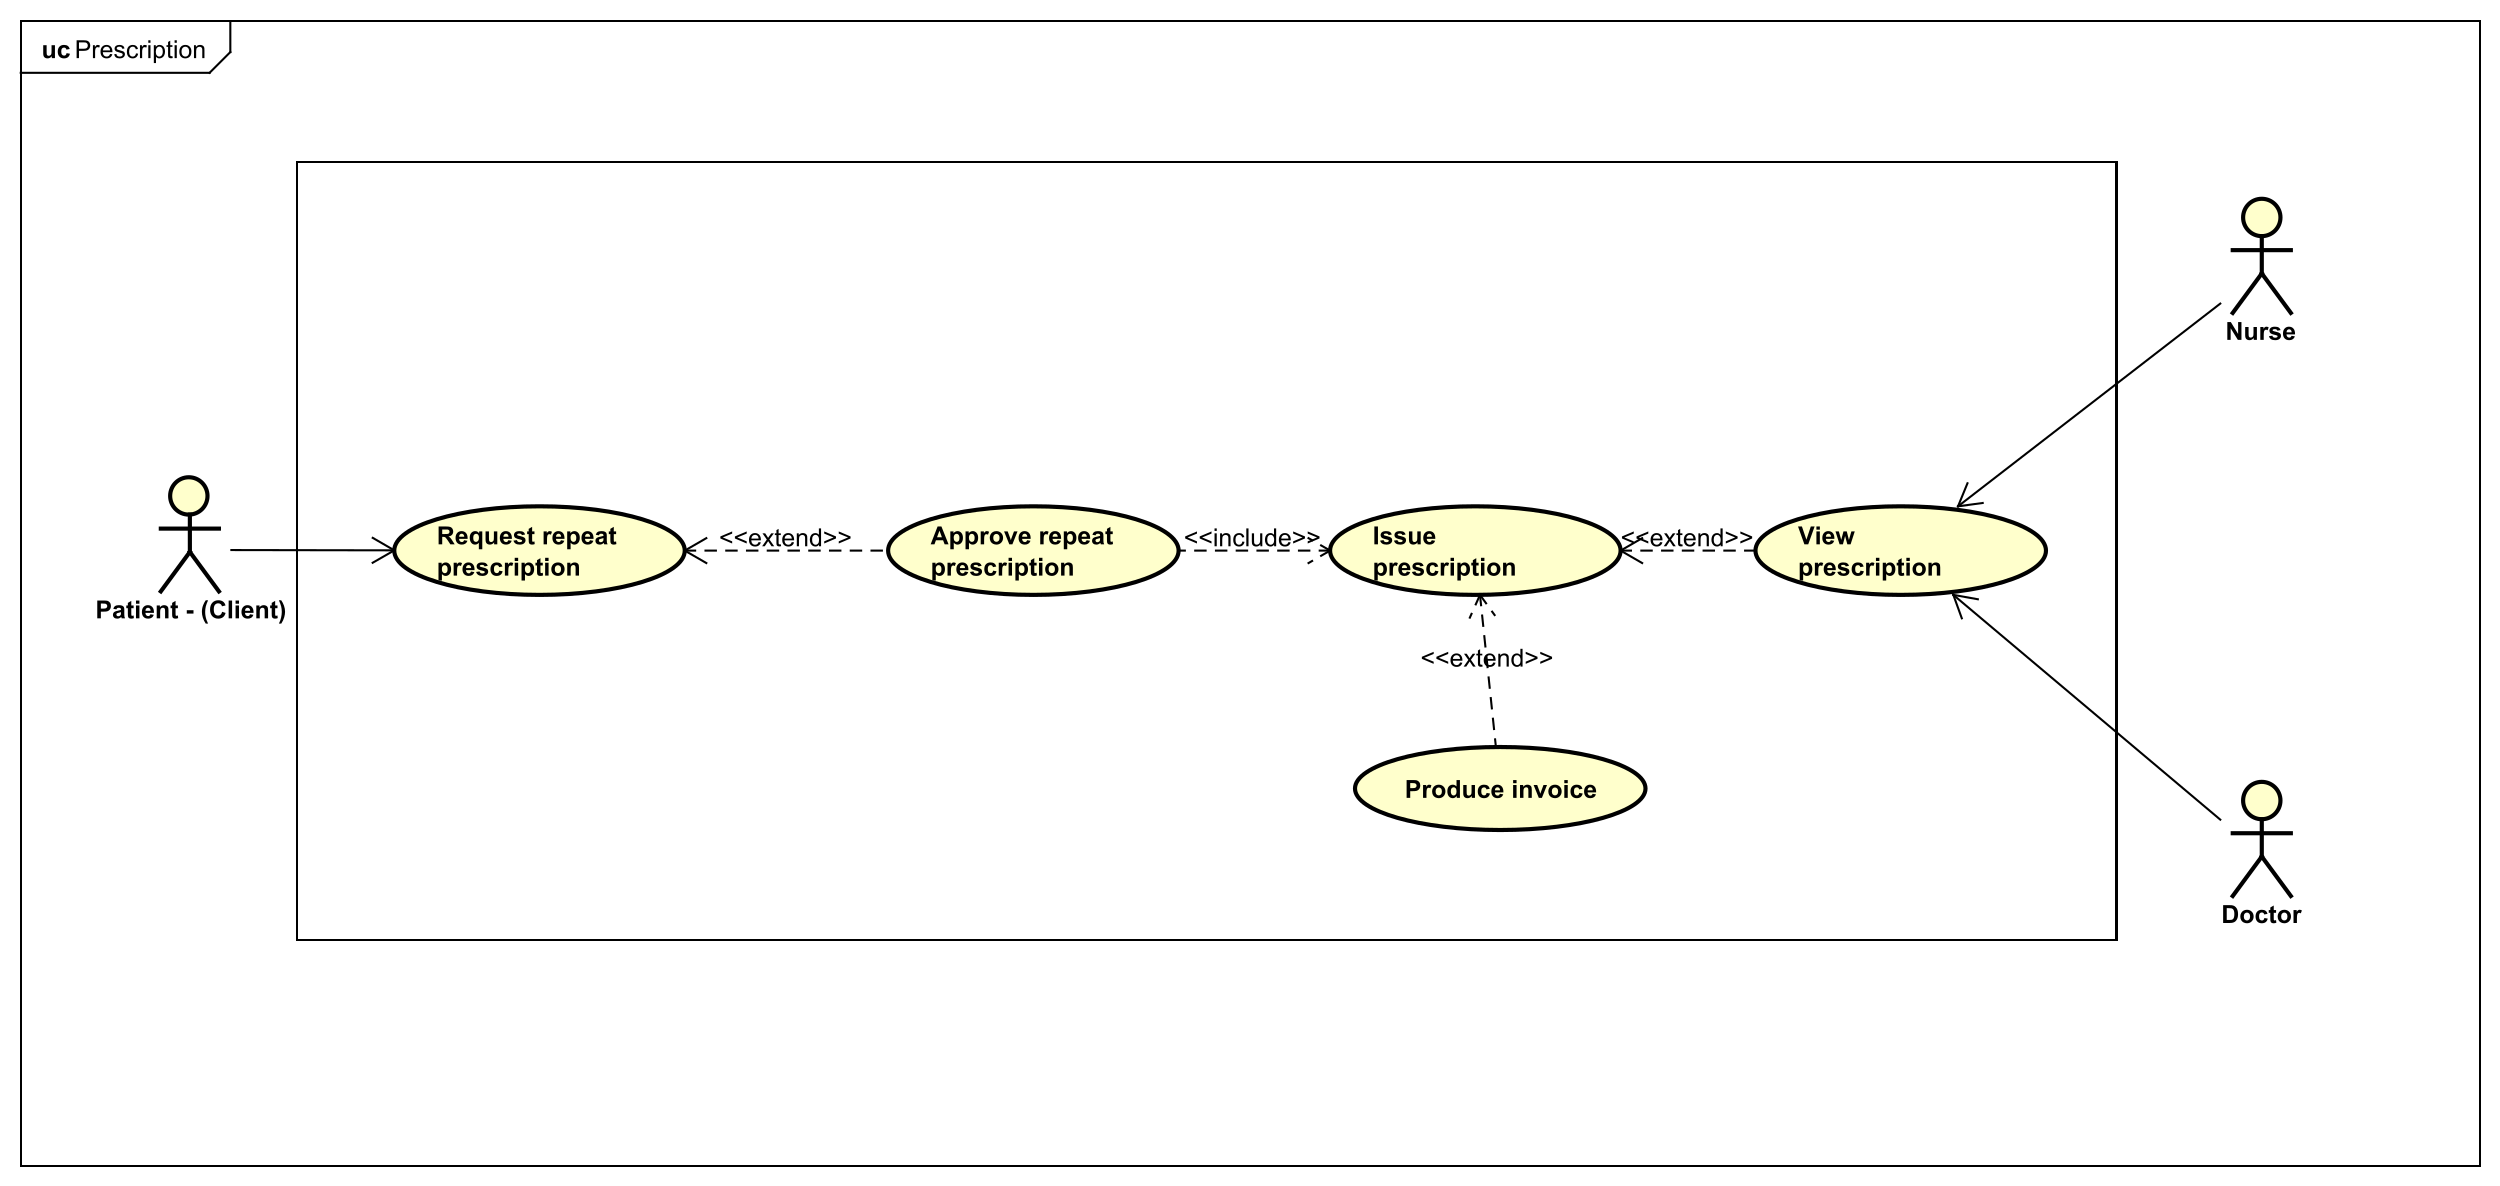 <?xml version="1.0" encoding="UTF-8"?>
<!DOCTYPE svg PUBLIC '-//W3C//DTD SVG 1.0//EN'
          'http://www.w3.org/TR/2001/REC-SVG-20010904/DTD/svg10.dtd'>
<svg xmlns:xlink="http://www.w3.org/1999/xlink" style="fill-opacity:1; color-rendering:auto; color-interpolation:auto; text-rendering:auto; stroke:black; stroke-linecap:square; stroke-miterlimit:10; shape-rendering:auto; stroke-opacity:1; fill:black; stroke-dasharray:none; font-weight:normal; stroke-width:1; font-family:&apos;Dialog&apos;; font-style:normal; stroke-linejoin:miter; font-size:12; stroke-dashoffset:0; image-rendering:auto;" width="1606" height="762" xmlns="http://www.w3.org/2000/svg"
><rect width="100%" height="100%" fill="#808080" stroke="none"/><!--Generated by the Batik Graphics2D SVG Generator--><defs id="genericDefs"
  /><g
  ><defs id="defs1"
    ><clipPath clipPathUnits="userSpaceOnUse" id="clipPath1"
      ><path d="M0 0 L1606 0 L1606 762 L0 762 L0 0 Z"
      /></clipPath
      ><clipPath clipPathUnits="userSpaceOnUse" id="clipPath2"
      ><path d="M0 0 L1204.5 0 L1204.5 571.5 L0 571.5 L0 0 Z"
      /></clipPath
      ><clipPath clipPathUnits="userSpaceOnUse" id="clipPath3"
      ><path d="M-36 -28 L1168.5 -28 L1168.5 543.5 L-36 543.5 L-36 -28 Z"
      /></clipPath
      ><clipPath clipPathUnits="userSpaceOnUse" id="clipPath4"
      ><path d="M-20 -28 L1184.5 -28 L1184.5 543.5 L-20 543.5 L-20 -28 Z"
      /></clipPath
      ><clipPath clipPathUnits="userSpaceOnUse" id="clipPath5"
      ><path d="M-46 -298 L1158.5 -298 L1158.5 273.5 L-46 273.5 L-46 -298 Z"
      /></clipPath
      ><clipPath clipPathUnits="userSpaceOnUse" id="clipPath6"
      ><path d="M-1072.5 -163.799 L132 -163.799 L132 407.701 L-1072.5 407.701 L-1072.5 -163.799 Z"
      /></clipPath
      ><clipPath clipPathUnits="userSpaceOnUse" id="clipPath7"
      ><path d="M-1070.5 -444.799 L134 -444.799 L134 126.701 L-1070.5 126.701 L-1070.5 -444.799 Z"
      /></clipPath
      ><clipPath clipPathUnits="userSpaceOnUse" id="clipPath8"
      ><path d="M-661.503 -250.252 L542.997 -250.252 L542.997 321.248 L-661.503 321.248 L-661.503 -250.252 Z"
      /></clipPath
      ><clipPath clipPathUnits="userSpaceOnUse" id="clipPath9"
      ><path d="M-210.502 -250.252 L993.997 -250.252 L993.997 321.248 L-210.502 321.248 L-210.502 -250.252 Z"
      /></clipPath
      ><clipPath clipPathUnits="userSpaceOnUse" id="clipPath10"
      ><path d="M-448.502 -250.252 L755.997 -250.252 L755.997 321.248 L-448.502 321.248 L-448.502 -250.252 Z"
      /></clipPath
      ><clipPath clipPathUnits="userSpaceOnUse" id="clipPath11"
      ><path d="M-346.5 -263.252 L858 -263.252 L858 308.248 L-346.5 308.248 L-346.5 -263.252 Z"
      /></clipPath
      ><clipPath clipPathUnits="userSpaceOnUse" id="clipPath12"
      ><path d="M-677 -372.453 L527.5 -372.453 L527.5 199.047 L-677 199.047 L-677 -372.453 Z"
      /></clipPath
      ><clipPath clipPathUnits="userSpaceOnUse" id="clipPath13"
      ><path d="M-866.503 -250.252 L337.998 -250.252 L337.998 321.248 L-866.503 321.248 L-866.503 -250.252 Z"
      /></clipPath
      ><clipPath clipPathUnits="userSpaceOnUse" id="clipPath14"
      ><path d="M-781 -263.252 L423.5 -263.252 L423.5 308.248 L-781 308.248 L-781 -263.252 Z"
      /></clipPath
      ><clipPath clipPathUnits="userSpaceOnUse" id="clipPath15"
      ><path d="M-684.57 -321.252 L519.93 -321.252 L519.93 250.248 L-684.57 250.248 L-684.57 -321.252 Z"
      /></clipPath
      ><clipPath clipPathUnits="userSpaceOnUse" id="clipPath16"
      ><path d="M-570.5 -263.252 L634 -263.252 L634 308.248 L-570.5 308.248 L-570.5 -263.252 Z"
      /></clipPath
    ></defs
    ><g style="fill:white; stroke:white;"
    ><rect x="0" y="0" width="1606" style="clip-path:url(#clipPath1); stroke:none;" height="762"
    /></g
    ><g style="text-rendering:geometricPrecision; shape-rendering:crispEdges;" transform="scale(1.333,1.333)"
    ><rect x="10" y="10" width="1185" style="fill:none; clip-path:url(#clipPath2);" height="552"
      /><line x1="111" x2="111" y1="11" style="clip-path:url(#clipPath2); fill:none; text-rendering:optimizeLegibility; shape-rendering:auto;" y2="25.094"
      /><line x1="111" x2="101" y1="25.094" style="clip-path:url(#clipPath2); fill:none; text-rendering:optimizeLegibility; shape-rendering:auto;" y2="35.094"
      /><line x1="101" x2="10" y1="35.094" style="clip-path:url(#clipPath2); fill:none; text-rendering:optimizeLegibility; shape-rendering:auto;" y2="35.094"
    /></g
    ><g style="font-family:sans-serif; text-rendering:optimizeLegibility;" transform="matrix(1.333,0,0,1.333,0,0) translate(36,28)"
    ><path d="M0.922 0 L0.922 -8.594 L4.172 -8.594 Q5.016 -8.594 5.469 -8.516 Q6.109 -8.406 6.531 -8.109 Q6.969 -7.812 7.219 -7.281 Q7.484 -6.75 7.484 -6.109 Q7.484 -5.016 6.781 -4.25 Q6.094 -3.5 4.266 -3.5 L2.062 -3.5 L2.062 0 L0.922 0 ZM2.062 -4.5 L4.281 -4.5 Q5.391 -4.5 5.844 -4.906 Q6.312 -5.328 6.312 -6.078 Q6.312 -6.609 6.031 -6.984 Q5.766 -7.375 5.328 -7.5 Q5.031 -7.578 4.266 -7.578 L2.062 -7.578 L2.062 -4.5 ZM8.785 0 L8.785 -6.219 L9.738 -6.219 L9.738 -5.281 Q10.098 -5.938 10.395 -6.141 Q10.707 -6.359 11.082 -6.359 Q11.613 -6.359 12.16 -6.031 L11.801 -5.047 Q11.41 -5.281 11.035 -5.281 Q10.676 -5.281 10.395 -5.062 Q10.129 -4.859 10.02 -4.484 Q9.832 -3.922 9.832 -3.266 L9.832 0 L8.785 0 ZM17.047 -2 L18.141 -1.875 Q17.891 -0.922 17.188 -0.391 Q16.484 0.141 15.406 0.141 Q14.047 0.141 13.234 -0.703 Q12.438 -1.547 12.438 -3.062 Q12.438 -4.625 13.25 -5.484 Q14.062 -6.359 15.344 -6.359 Q16.594 -6.359 17.375 -5.516 Q18.172 -4.672 18.172 -3.125 Q18.172 -3.031 18.172 -2.844 L13.531 -2.844 Q13.594 -1.812 14.109 -1.266 Q14.625 -0.734 15.406 -0.734 Q15.984 -0.734 16.391 -1.031 Q16.812 -1.344 17.047 -2 ZM13.594 -3.703 L17.062 -3.703 Q17 -4.5 16.672 -4.891 Q16.156 -5.5 15.359 -5.5 Q14.625 -5.5 14.125 -5.016 Q13.641 -4.531 13.594 -3.703 ZM19.049 -1.859 L20.08 -2.016 Q20.174 -1.391 20.564 -1.062 Q20.971 -0.734 21.705 -0.734 Q22.424 -0.734 22.768 -1.016 Q23.127 -1.312 23.127 -1.719 Q23.127 -2.078 22.814 -2.281 Q22.596 -2.422 21.736 -2.641 Q20.58 -2.938 20.127 -3.141 Q19.689 -3.359 19.455 -3.734 Q19.221 -4.109 19.221 -4.578 Q19.221 -4.984 19.408 -5.344 Q19.596 -5.703 19.924 -5.938 Q20.174 -6.109 20.596 -6.234 Q21.018 -6.359 21.518 -6.359 Q22.236 -6.359 22.783 -6.141 Q23.346 -5.938 23.611 -5.578 Q23.877 -5.219 23.971 -4.625 L22.939 -4.484 Q22.877 -4.953 22.533 -5.219 Q22.205 -5.5 21.58 -5.5 Q20.861 -5.5 20.549 -5.25 Q20.236 -5.016 20.236 -4.688 Q20.236 -4.484 20.361 -4.328 Q20.502 -4.156 20.768 -4.047 Q20.924 -3.984 21.705 -3.781 Q22.83 -3.469 23.268 -3.281 Q23.705 -3.094 23.955 -2.734 Q24.205 -2.375 24.205 -1.828 Q24.205 -1.297 23.893 -0.828 Q23.596 -0.375 23.018 -0.109 Q22.439 0.141 21.705 0.141 Q20.486 0.141 19.846 -0.359 Q19.221 -0.875 19.049 -1.859 ZM29.533 -2.281 L30.564 -2.141 Q30.393 -1.078 29.689 -0.469 Q28.986 0.141 27.971 0.141 Q26.689 0.141 25.908 -0.688 Q25.143 -1.531 25.143 -3.094 Q25.143 -4.094 25.471 -4.844 Q25.814 -5.609 26.486 -5.984 Q27.174 -6.359 27.986 -6.359 Q28.986 -6.359 29.627 -5.844 Q30.283 -5.344 30.471 -4.391 L29.439 -4.234 Q29.299 -4.859 28.924 -5.172 Q28.549 -5.5 28.018 -5.5 Q27.221 -5.5 26.721 -4.922 Q26.221 -4.359 26.221 -3.125 Q26.221 -1.859 26.705 -1.297 Q27.189 -0.734 27.955 -0.734 Q28.58 -0.734 28.986 -1.109 Q29.408 -1.484 29.533 -2.281 ZM31.455 0 L31.455 -6.219 L32.408 -6.219 L32.408 -5.281 Q32.768 -5.938 33.065 -6.141 Q33.377 -6.359 33.752 -6.359 Q34.283 -6.359 34.83 -6.031 L34.471 -5.047 Q34.08 -5.281 33.705 -5.281 Q33.346 -5.281 33.065 -5.062 Q32.799 -4.859 32.69 -4.484 Q32.502 -3.922 32.502 -3.266 L32.502 0 L31.455 0 ZM35.467 -7.375 L35.467 -8.594 L36.529 -8.594 L36.529 -7.375 L35.467 -7.375 ZM35.467 0 L35.467 -6.219 L36.529 -6.219 L36.529 0 L35.467 0 ZM38.133 2.391 L38.133 -6.219 L39.086 -6.219 L39.086 -5.422 Q39.43 -5.891 39.852 -6.125 Q40.289 -6.359 40.898 -6.359 Q41.695 -6.359 42.305 -5.953 Q42.914 -5.547 43.211 -4.797 Q43.523 -4.047 43.523 -3.156 Q43.523 -2.203 43.18 -1.438 Q42.852 -0.672 42.195 -0.266 Q41.539 0.141 40.82 0.141 Q40.289 0.141 39.867 -0.078 Q39.445 -0.312 39.18 -0.641 L39.18 2.391 L38.133 2.391 ZM39.086 -3.078 Q39.086 -1.875 39.57 -1.297 Q40.055 -0.734 40.742 -0.734 Q41.445 -0.734 41.945 -1.328 Q42.445 -1.922 42.445 -3.172 Q42.445 -4.359 41.961 -4.938 Q41.477 -5.531 40.789 -5.531 Q40.117 -5.531 39.602 -4.906 Q39.086 -4.281 39.086 -3.078 ZM47.103 -0.938 L47.26 -0.016 Q46.807 0.078 46.463 0.078 Q45.885 0.078 45.572 -0.094 Q45.26 -0.281 45.119 -0.578 Q44.994 -0.875 44.994 -1.828 L44.994 -5.406 L44.228 -5.406 L44.228 -6.219 L44.994 -6.219 L44.994 -7.766 L46.041 -8.391 L46.041 -6.219 L47.103 -6.219 L47.103 -5.406 L46.041 -5.406 L46.041 -1.766 Q46.041 -1.312 46.088 -1.188 Q46.15 -1.062 46.275 -0.984 Q46.4 -0.906 46.635 -0.906 Q46.822 -0.906 47.103 -0.938 ZM48.141 -7.375 L48.141 -8.594 L49.203 -8.594 L49.203 -7.375 L48.141 -7.375 ZM48.141 0 L48.141 -6.219 L49.203 -6.219 L49.203 0 L48.141 0 ZM50.416 -3.109 Q50.416 -4.844 51.369 -5.672 Q52.166 -6.359 53.322 -6.359 Q54.603 -6.359 55.416 -5.516 Q56.244 -4.688 56.244 -3.203 Q56.244 -2 55.885 -1.312 Q55.525 -0.625 54.822 -0.234 Q54.135 0.141 53.322 0.141 Q52.025 0.141 51.213 -0.688 Q50.416 -1.531 50.416 -3.109 ZM51.494 -3.109 Q51.494 -1.922 52.01 -1.328 Q52.541 -0.734 53.322 -0.734 Q54.119 -0.734 54.635 -1.328 Q55.15 -1.922 55.15 -3.141 Q55.15 -4.297 54.619 -4.891 Q54.103 -5.484 53.322 -5.484 Q52.541 -5.484 52.01 -4.891 Q51.494 -4.312 51.494 -3.109 ZM57.48 0 L57.48 -6.219 L58.418 -6.219 L58.418 -5.344 Q59.105 -6.359 60.402 -6.359 Q60.965 -6.359 61.434 -6.156 Q61.918 -5.953 62.152 -5.625 Q62.387 -5.297 62.48 -4.859 Q62.527 -4.562 62.527 -3.828 L62.527 0 L61.48 0 L61.48 -3.781 Q61.48 -4.438 61.355 -4.75 Q61.23 -5.062 60.918 -5.25 Q60.605 -5.453 60.184 -5.453 Q59.512 -5.453 59.012 -5.016 Q58.527 -4.594 58.527 -3.406 L58.527 0 L57.48 0 Z" style="stroke:none; clip-path:url(#clipPath3);"
    /></g
    ><g style="text-rendering:optimizeLegibility; font-weight:bold; font-family:sans-serif;" transform="matrix(1.333,0,0,1.333,0,0) translate(20,28)"
    ><path d="M4.953 0 L4.953 -0.938 Q4.625 -0.438 4.062 -0.141 Q3.516 0.141 2.891 0.141 Q2.266 0.141 1.766 -0.125 Q1.266 -0.406 1.047 -0.906 Q0.828 -1.406 0.828 -2.281 L0.828 -6.219 L2.469 -6.219 L2.469 -3.359 Q2.469 -2.047 2.562 -1.75 Q2.656 -1.453 2.891 -1.281 Q3.141 -1.109 3.5 -1.109 Q3.922 -1.109 4.25 -1.344 Q4.594 -1.578 4.719 -1.922 Q4.844 -2.266 4.844 -3.594 L4.844 -6.219 L6.484 -6.219 L6.484 0 L4.953 0 ZM13.611 -4.391 L12.002 -4.094 Q11.908 -4.578 11.611 -4.812 Q11.33 -5.062 10.877 -5.062 Q10.252 -5.062 9.877 -4.641 Q9.518 -4.219 9.518 -3.219 Q9.518 -2.109 9.893 -1.656 Q10.268 -1.203 10.893 -1.203 Q11.361 -1.203 11.658 -1.469 Q11.955 -1.734 12.08 -2.391 L13.705 -2.109 Q13.455 -1 12.736 -0.422 Q12.018 0.141 10.815 0.141 Q9.455 0.141 8.643 -0.719 Q7.83 -1.578 7.83 -3.109 Q7.83 -4.641 8.643 -5.5 Q9.455 -6.359 10.846 -6.359 Q11.986 -6.359 12.658 -5.875 Q13.33 -5.391 13.611 -4.391 Z" style="stroke:none; clip-path:url(#clipPath4);"
    /></g
    ><g transform="matrix(1.333,0,0,1.333,0,0)" style="fill:rgb(255,255,204); text-rendering:optimizeLegibility; font-family:sans-serif; stroke:rgb(255,255,204); font-weight:bold; stroke-width:2;"
    ><circle r="9" style="clip-path:url(#clipPath2); stroke:none;" cx="91" cy="239"
      /><circle style="fill:none; clip-path:url(#clipPath2); stroke:black;" r="9" cx="91" cy="239"
      /><line x1="91.5" x2="91.5" y1="248" style="clip-path:url(#clipPath2); fill:none; stroke:black;" y2="266"
      /><line x1="77.5" x2="105.5" y1="254.75" style="clip-path:url(#clipPath2); fill:none; stroke:black;" y2="254.75"
      /><line x1="91.5" x2="77.5" y1="266" style="clip-path:url(#clipPath2); fill:none; stroke:black;" y2="285"
      /><line x1="91.5" x2="105.5" y1="266" style="clip-path:url(#clipPath2); fill:none; stroke:black;" y2="285"
    /></g
    ><g style="text-rendering:optimizeLegibility; stroke-width:2; font-weight:bold; font-family:sans-serif;" transform="matrix(1.333,0,0,1.333,0,0) translate(46,298)"
    ><path d="M0.875 0 L0.875 -8.594 L3.656 -8.594 Q5.234 -8.594 5.719 -8.469 Q6.453 -8.266 6.953 -7.609 Q7.453 -6.969 7.453 -5.953 Q7.453 -5.156 7.156 -4.609 Q6.875 -4.078 6.438 -3.766 Q6 -3.469 5.531 -3.359 Q4.922 -3.234 3.734 -3.234 L2.609 -3.234 L2.609 0 L0.875 0 ZM2.609 -7.141 L2.609 -4.703 L3.562 -4.703 Q4.578 -4.703 4.922 -4.828 Q5.281 -4.969 5.469 -5.25 Q5.672 -5.547 5.672 -5.922 Q5.672 -6.391 5.391 -6.688 Q5.109 -7 4.688 -7.078 Q4.391 -7.141 3.453 -7.141 L2.609 -7.141 ZM10.098 -4.328 L8.598 -4.594 Q8.848 -5.5 9.457 -5.922 Q10.082 -6.359 11.301 -6.359 Q12.395 -6.359 12.926 -6.094 Q13.473 -5.844 13.691 -5.438 Q13.91 -5.047 13.91 -3.969 L13.895 -2.047 Q13.895 -1.219 13.973 -0.828 Q14.051 -0.453 14.27 0 L12.645 0 Q12.582 -0.172 12.488 -0.484 Q12.441 -0.641 12.426 -0.688 Q12.004 -0.266 11.52 -0.062 Q11.051 0.141 10.504 0.141 Q9.535 0.141 8.973 -0.375 Q8.426 -0.906 8.426 -1.703 Q8.426 -2.234 8.676 -2.641 Q8.941 -3.047 9.395 -3.266 Q9.848 -3.5 10.707 -3.656 Q11.848 -3.875 12.301 -4.062 L12.301 -4.219 Q12.301 -4.703 12.066 -4.906 Q11.832 -5.109 11.176 -5.109 Q10.738 -5.109 10.488 -4.938 Q10.254 -4.766 10.098 -4.328 ZM12.301 -2.984 Q11.988 -2.891 11.301 -2.734 Q10.613 -2.594 10.395 -2.453 Q10.082 -2.219 10.082 -1.875 Q10.082 -1.531 10.332 -1.266 Q10.598 -1.016 10.988 -1.016 Q11.441 -1.016 11.848 -1.312 Q12.145 -1.531 12.238 -1.859 Q12.301 -2.062 12.301 -2.656 L12.301 -2.984 ZM18.396 -6.219 L18.396 -4.906 L17.271 -4.906 L17.271 -2.406 Q17.271 -1.641 17.303 -1.516 Q17.334 -1.391 17.443 -1.297 Q17.568 -1.219 17.725 -1.219 Q17.959 -1.219 18.381 -1.391 L18.521 -0.109 Q17.959 0.141 17.225 0.141 Q16.787 0.141 16.428 0 Q16.068 -0.156 15.896 -0.391 Q15.74 -0.641 15.662 -1.031 Q15.615 -1.328 15.615 -2.203 L15.615 -4.906 L14.865 -4.906 L14.865 -6.219 L15.615 -6.219 L15.615 -7.453 L17.271 -8.422 L17.271 -6.219 L18.396 -6.219 ZM19.533 -7.062 L19.533 -8.594 L21.189 -8.594 L21.189 -7.062 L19.533 -7.062 ZM19.533 0 L19.533 -6.219 L21.189 -6.219 L21.189 0 L19.533 0 ZM26.477 -1.984 L28.117 -1.703 Q27.805 -0.797 27.117 -0.328 Q26.43 0.141 25.414 0.141 Q23.789 0.141 23.008 -0.922 Q22.383 -1.766 22.383 -3.062 Q22.383 -4.609 23.195 -5.484 Q24.008 -6.359 25.242 -6.359 Q26.633 -6.359 27.43 -5.438 Q28.242 -4.531 28.195 -2.641 L24.07 -2.641 Q24.102 -1.906 24.477 -1.5 Q24.852 -1.094 25.43 -1.094 Q25.805 -1.094 26.07 -1.297 Q26.336 -1.516 26.477 -1.984 ZM26.57 -3.641 Q26.555 -4.359 26.195 -4.734 Q25.852 -5.109 25.336 -5.109 Q24.805 -5.109 24.445 -4.719 Q24.102 -4.312 24.102 -3.641 L26.57 -3.641 ZM35.197 0 L33.557 0 L33.557 -3.172 Q33.557 -4.188 33.447 -4.484 Q33.353 -4.781 33.103 -4.938 Q32.869 -5.109 32.541 -5.109 Q32.103 -5.109 31.76 -4.875 Q31.432 -4.641 31.307 -4.25 Q31.182 -3.859 31.182 -2.812 L31.182 0 L29.525 0 L29.525 -6.219 L31.057 -6.219 L31.057 -5.312 Q31.869 -6.359 33.119 -6.359 Q33.65 -6.359 34.103 -6.156 Q34.557 -5.969 34.791 -5.656 Q35.025 -5.359 35.103 -4.969 Q35.197 -4.594 35.197 -3.875 L35.197 0 ZM39.73 -6.219 L39.73 -4.906 L38.605 -4.906 L38.605 -2.406 Q38.605 -1.641 38.637 -1.516 Q38.668 -1.391 38.777 -1.297 Q38.902 -1.219 39.059 -1.219 Q39.293 -1.219 39.715 -1.391 L39.855 -0.109 Q39.293 0.141 38.559 0.141 Q38.121 0.141 37.762 0 Q37.402 -0.156 37.23 -0.391 Q37.074 -0.641 36.996 -1.031 Q36.949 -1.328 36.949 -2.203 L36.949 -4.906 L36.199 -4.906 L36.199 -6.219 L36.949 -6.219 L36.949 -7.453 L38.605 -8.422 L38.605 -6.219 L39.73 -6.219 ZM44.014 -2.297 L44.014 -3.938 L47.248 -3.938 L47.248 -2.297 L44.014 -2.297 ZM54.266 2.531 L53.141 2.531 Q52.234 1.172 51.766 -0.281 Q51.297 -1.75 51.297 -3.109 Q51.297 -4.812 51.875 -6.312 Q52.391 -7.625 53.156 -8.734 L54.281 -8.734 Q53.484 -6.969 53.172 -5.719 Q52.875 -4.469 52.875 -3.078 Q52.875 -2.109 53.047 -1.094 Q53.234 -0.094 53.547 0.812 Q53.75 1.406 54.266 2.531 ZM61.043 -3.156 L62.715 -2.625 Q62.34 -1.219 61.434 -0.531 Q60.527 0.141 59.152 0.141 Q57.434 0.141 56.324 -1.016 Q55.23 -2.188 55.23 -4.219 Q55.23 -6.359 56.34 -7.547 Q57.449 -8.734 59.262 -8.734 Q60.84 -8.734 61.824 -7.812 Q62.402 -7.25 62.699 -6.219 L60.98 -5.812 Q60.824 -6.484 60.34 -6.859 Q59.855 -7.25 59.168 -7.25 Q58.215 -7.25 57.621 -6.562 Q57.027 -5.891 57.027 -4.344 Q57.027 -2.719 57.605 -2.031 Q58.199 -1.344 59.137 -1.344 Q59.824 -1.344 60.324 -1.781 Q60.824 -2.219 61.043 -3.156 ZM64.193 0 L64.193 -8.594 L65.85 -8.594 L65.85 0 L64.193 0 ZM67.527 -7.062 L67.527 -8.594 L69.184 -8.594 L69.184 -7.062 L67.527 -7.062 ZM67.527 0 L67.527 -6.219 L69.184 -6.219 L69.184 0 L67.527 0 ZM74.471 -1.984 L76.111 -1.703 Q75.799 -0.797 75.111 -0.328 Q74.424 0.141 73.408 0.141 Q71.783 0.141 71.002 -0.922 Q70.377 -1.766 70.377 -3.062 Q70.377 -4.609 71.189 -5.484 Q72.002 -6.359 73.236 -6.359 Q74.627 -6.359 75.424 -5.438 Q76.236 -4.531 76.189 -2.641 L72.064 -2.641 Q72.096 -1.906 72.471 -1.5 Q72.846 -1.094 73.424 -1.094 Q73.799 -1.094 74.064 -1.297 Q74.33 -1.516 74.471 -1.984 ZM74.564 -3.641 Q74.549 -4.359 74.189 -4.734 Q73.846 -5.109 73.33 -5.109 Q72.799 -5.109 72.439 -4.719 Q72.096 -4.312 72.096 -3.641 L74.564 -3.641 ZM83.191 0 L81.551 0 L81.551 -3.172 Q81.551 -4.188 81.441 -4.484 Q81.348 -4.781 81.098 -4.938 Q80.863 -5.109 80.535 -5.109 Q80.098 -5.109 79.754 -4.875 Q79.426 -4.641 79.301 -4.25 Q79.176 -3.859 79.176 -2.812 L79.176 0 L77.519 0 L77.519 -6.219 L79.051 -6.219 L79.051 -5.312 Q79.863 -6.359 81.113 -6.359 Q81.644 -6.359 82.098 -6.156 Q82.551 -5.969 82.785 -5.656 Q83.019 -5.359 83.098 -4.969 Q83.191 -4.594 83.191 -3.875 L83.191 0 ZM87.725 -6.219 L87.725 -4.906 L86.6 -4.906 L86.6 -2.406 Q86.6 -1.641 86.631 -1.516 Q86.662 -1.391 86.772 -1.297 Q86.897 -1.219 87.053 -1.219 Q87.287 -1.219 87.709 -1.391 L87.85 -0.109 Q87.287 0.141 86.553 0.141 Q86.115 0.141 85.756 0 Q85.397 -0.156 85.225 -0.391 Q85.068 -0.641 84.99 -1.031 Q84.943 -1.328 84.943 -2.203 L84.943 -4.906 L84.193 -4.906 L84.193 -6.219 L84.943 -6.219 L84.943 -7.453 L86.6 -8.422 L86.6 -6.219 L87.725 -6.219 ZM88.408 2.531 Q88.893 1.484 89.096 0.922 Q89.299 0.375 89.455 -0.344 Q89.627 -1.078 89.705 -1.734 Q89.799 -2.391 89.799 -3.078 Q89.799 -4.469 89.502 -5.719 Q89.205 -6.969 88.393 -8.734 L89.518 -8.734 Q90.393 -7.484 90.877 -6.062 Q91.377 -4.656 91.377 -3.203 Q91.377 -1.969 90.986 -0.578 Q90.549 1 89.549 2.531 L88.408 2.531 Z" style="stroke:none; clip-path:url(#clipPath5);"
    /></g
    ><g transform="matrix(1.333,0,0,1.333,0,0)" style="fill:rgb(255,255,204); text-rendering:optimizeLegibility; font-family:sans-serif; stroke:rgb(255,255,204); font-weight:bold; stroke-width:2;"
    ><circle r="9" style="clip-path:url(#clipPath2); stroke:none;" cx="1090" cy="104.799"
      /><circle style="fill:none; clip-path:url(#clipPath2); stroke:black;" r="9" cx="1090" cy="104.799"
      /><line x1="1090" x2="1090" y1="113.799" style="clip-path:url(#clipPath2); fill:none; stroke:black;" y2="131.799"
      /><line x1="1076" x2="1104" y1="120.549" style="clip-path:url(#clipPath2); fill:none; stroke:black;" y2="120.549"
      /><line x1="1090" x2="1076" y1="131.799" style="clip-path:url(#clipPath2); fill:none; stroke:black;" y2="150.799"
      /><line x1="1090" x2="1104" y1="131.799" style="clip-path:url(#clipPath2); fill:none; stroke:black;" y2="150.799"
    /></g
    ><g style="text-rendering:optimizeLegibility; stroke-width:2; font-weight:bold; font-family:sans-serif;" transform="matrix(1.333,0,0,1.333,0,0) translate(1072.5,163.799)"
    ><path d="M0.891 0 L0.891 -8.594 L2.578 -8.594 L6.094 -2.859 L6.094 -8.594 L7.703 -8.594 L7.703 0 L5.969 0 L2.5 -5.609 L2.5 0 L0.891 0 ZM13.619 0 L13.619 -0.938 Q13.291 -0.438 12.729 -0.141 Q12.182 0.141 11.557 0.141 Q10.932 0.141 10.432 -0.125 Q9.932 -0.406 9.713 -0.906 Q9.494 -1.406 9.494 -2.281 L9.494 -6.219 L11.135 -6.219 L11.135 -3.359 Q11.135 -2.047 11.229 -1.75 Q11.322 -1.453 11.557 -1.281 Q11.807 -1.109 12.166 -1.109 Q12.588 -1.109 12.916 -1.344 Q13.26 -1.578 13.385 -1.922 Q13.51 -2.266 13.51 -3.594 L13.51 -6.219 L15.15 -6.219 L15.15 0 L13.619 0 ZM18.434 0 L16.793 0 L16.793 -6.219 L18.324 -6.219 L18.324 -5.344 Q18.715 -5.969 19.027 -6.156 Q19.34 -6.359 19.73 -6.359 Q20.293 -6.359 20.824 -6.047 L20.309 -4.625 Q19.887 -4.891 19.543 -4.891 Q19.184 -4.891 18.949 -4.688 Q18.715 -4.5 18.574 -4 Q18.434 -3.516 18.434 -1.922 L18.434 0 ZM20.947 -1.781 L22.604 -2.031 Q22.713 -1.547 23.025 -1.297 Q23.354 -1.047 23.932 -1.047 Q24.572 -1.047 24.885 -1.281 Q25.104 -1.453 25.104 -1.719 Q25.104 -1.906 24.994 -2.031 Q24.869 -2.156 24.447 -2.25 Q22.447 -2.688 21.916 -3.047 Q21.182 -3.562 21.182 -4.453 Q21.182 -5.266 21.807 -5.812 Q22.447 -6.359 23.791 -6.359 Q25.072 -6.359 25.697 -5.938 Q26.322 -5.531 26.557 -4.719 L24.994 -4.438 Q24.9 -4.797 24.619 -4.984 Q24.338 -5.188 23.822 -5.188 Q23.182 -5.188 22.9 -5 Q22.713 -4.875 22.713 -4.672 Q22.713 -4.484 22.869 -4.359 Q23.088 -4.203 24.4 -3.906 Q25.729 -3.609 26.244 -3.172 Q26.76 -2.734 26.76 -1.953 Q26.76 -1.094 26.041 -0.469 Q25.338 0.141 23.932 0.141 Q22.666 0.141 21.916 -0.375 Q21.182 -0.891 20.947 -1.781 ZM31.809 -1.984 L33.449 -1.703 Q33.137 -0.797 32.449 -0.328 Q31.762 0.141 30.746 0.141 Q29.121 0.141 28.34 -0.922 Q27.715 -1.766 27.715 -3.062 Q27.715 -4.609 28.527 -5.484 Q29.34 -6.359 30.574 -6.359 Q31.965 -6.359 32.762 -5.438 Q33.574 -4.531 33.527 -2.641 L29.402 -2.641 Q29.434 -1.906 29.809 -1.5 Q30.184 -1.094 30.762 -1.094 Q31.137 -1.094 31.402 -1.297 Q31.668 -1.516 31.809 -1.984 ZM31.902 -3.641 Q31.887 -4.359 31.527 -4.734 Q31.184 -5.109 30.668 -5.109 Q30.137 -5.109 29.777 -4.719 Q29.434 -4.312 29.434 -3.641 L31.902 -3.641 Z" style="stroke:none; clip-path:url(#clipPath6);"
    /></g
    ><g transform="matrix(1.333,0,0,1.333,0,0)" style="fill:rgb(255,255,204); text-rendering:optimizeLegibility; font-family:sans-serif; stroke:rgb(255,255,204); font-weight:bold; stroke-width:2;"
    ><circle r="9" style="clip-path:url(#clipPath2); stroke:none;" cx="1090" cy="385.799"
      /><circle style="fill:none; clip-path:url(#clipPath2); stroke:black;" r="9" cx="1090" cy="385.799"
      /><line x1="1090" x2="1090" y1="394.799" style="clip-path:url(#clipPath2); fill:none; stroke:black;" y2="412.799"
      /><line x1="1076" x2="1104" y1="401.549" style="clip-path:url(#clipPath2); fill:none; stroke:black;" y2="401.549"
      /><line x1="1090" x2="1076" y1="412.799" style="clip-path:url(#clipPath2); fill:none; stroke:black;" y2="431.799"
      /><line x1="1090" x2="1104" y1="412.799" style="clip-path:url(#clipPath2); fill:none; stroke:black;" y2="431.799"
    /></g
    ><g style="text-rendering:optimizeLegibility; stroke-width:2; font-weight:bold; font-family:sans-serif;" transform="matrix(1.333,0,0,1.333,0,0) translate(1070.5,444.799)"
    ><path d="M0.875 -8.594 L4.031 -8.594 Q5.109 -8.594 5.672 -8.422 Q6.422 -8.203 6.953 -7.625 Q7.5 -7.062 7.781 -6.234 Q8.062 -5.422 8.062 -4.219 Q8.062 -3.156 7.812 -2.391 Q7.484 -1.453 6.891 -0.875 Q6.438 -0.422 5.672 -0.188 Q5.094 0 4.125 0 L0.875 0 L0.875 -8.594 ZM2.609 -7.141 L2.609 -1.453 L3.891 -1.453 Q4.625 -1.453 4.953 -1.531 Q5.375 -1.641 5.641 -1.891 Q5.922 -2.141 6.094 -2.719 Q6.281 -3.297 6.281 -4.297 Q6.281 -5.281 6.094 -5.812 Q5.922 -6.359 5.609 -6.656 Q5.297 -6.953 4.812 -7.062 Q4.438 -7.141 3.375 -7.141 L2.609 -7.141 ZM9.15 -3.203 Q9.15 -4.016 9.557 -4.781 Q9.963 -5.562 10.697 -5.953 Q11.432 -6.359 12.354 -6.359 Q13.76 -6.359 14.666 -5.438 Q15.572 -4.531 15.572 -3.125 Q15.572 -1.719 14.65 -0.781 Q13.744 0.141 12.369 0.141 Q11.51 0.141 10.729 -0.25 Q9.963 -0.641 9.557 -1.375 Q9.15 -2.125 9.15 -3.203 ZM10.838 -3.109 Q10.838 -2.188 11.275 -1.688 Q11.713 -1.203 12.354 -1.203 Q13.01 -1.203 13.432 -1.688 Q13.869 -2.188 13.869 -3.125 Q13.869 -4.031 13.432 -4.516 Q13.01 -5.016 12.354 -5.016 Q11.713 -5.016 11.275 -4.516 Q10.838 -4.031 10.838 -3.109 ZM22.277 -4.391 L20.668 -4.094 Q20.574 -4.578 20.277 -4.812 Q19.996 -5.062 19.543 -5.062 Q18.918 -5.062 18.543 -4.641 Q18.184 -4.219 18.184 -3.219 Q18.184 -2.109 18.559 -1.656 Q18.934 -1.203 19.559 -1.203 Q20.027 -1.203 20.324 -1.469 Q20.621 -1.734 20.746 -2.391 L22.371 -2.109 Q22.121 -1 21.402 -0.422 Q20.684 0.141 19.48 0.141 Q18.121 0.141 17.309 -0.719 Q16.496 -1.578 16.496 -3.109 Q16.496 -4.641 17.309 -5.5 Q18.121 -6.359 19.512 -6.359 Q20.652 -6.359 21.324 -5.875 Q21.996 -5.391 22.277 -4.391 ZM26.389 -6.219 L26.389 -4.906 L25.264 -4.906 L25.264 -2.406 Q25.264 -1.641 25.295 -1.516 Q25.326 -1.391 25.436 -1.297 Q25.561 -1.219 25.717 -1.219 Q25.951 -1.219 26.373 -1.391 L26.514 -0.109 Q25.951 0.141 25.217 0.141 Q24.779 0.141 24.42 0 Q24.061 -0.156 23.889 -0.391 Q23.732 -0.641 23.654 -1.031 Q23.607 -1.328 23.607 -2.203 L23.607 -4.906 L22.857 -4.906 L22.857 -6.219 L23.607 -6.219 L23.607 -7.453 L25.264 -8.422 L25.264 -6.219 L26.389 -6.219 ZM27.15 -3.203 Q27.15 -4.016 27.557 -4.781 Q27.963 -5.562 28.697 -5.953 Q29.432 -6.359 30.354 -6.359 Q31.76 -6.359 32.666 -5.438 Q33.572 -4.531 33.572 -3.125 Q33.572 -1.719 32.65 -0.781 Q31.744 0.141 30.369 0.141 Q29.51 0.141 28.729 -0.25 Q27.963 -0.641 27.557 -1.375 Q27.15 -2.125 27.15 -3.203 ZM28.838 -3.109 Q28.838 -2.188 29.275 -1.688 Q29.713 -1.203 30.354 -1.203 Q31.01 -1.203 31.432 -1.688 Q31.869 -2.188 31.869 -3.125 Q31.869 -4.031 31.432 -4.516 Q31.01 -5.016 30.354 -5.016 Q29.713 -5.016 29.275 -4.516 Q28.838 -4.031 28.838 -3.109 ZM36.434 0 L34.793 0 L34.793 -6.219 L36.324 -6.219 L36.324 -5.344 Q36.715 -5.969 37.027 -6.156 Q37.34 -6.359 37.73 -6.359 Q38.293 -6.359 38.824 -6.047 L38.309 -4.625 Q37.887 -4.891 37.543 -4.891 Q37.184 -4.891 36.949 -4.688 Q36.715 -4.5 36.574 -4 Q36.434 -3.516 36.434 -1.922 L36.434 0 Z" style="stroke:none; clip-path:url(#clipPath7);"
    /></g
    ><g transform="matrix(1.333,0,0,1.333,0,0)" style="fill:rgb(255,255,204); text-rendering:optimizeLegibility; font-family:sans-serif; stroke:rgb(255,255,204); font-weight:bold; stroke-width:2;"
    ><ellipse style="clip-path:url(#clipPath2); stroke:none;" rx="70" cx="711" ry="21.346" cy="265.346"
      /><ellipse style="clip-path:url(#clipPath2); fill:none; stroke:black;" rx="70" cx="711" ry="21.346" cy="265.346"
      /><path d="M0.828 12.065 L0.828 3.471 L2.562 3.471 L2.562 12.065 L0.828 12.065 ZM3.615 10.283 L5.271 10.033 Q5.381 10.518 5.693 10.768 Q6.021 11.018 6.6 11.018 Q7.24 11.018 7.553 10.783 Q7.771 10.611 7.771 10.346 Q7.771 10.158 7.662 10.033 Q7.537 9.908 7.115 9.815 Q5.115 9.377 4.584 9.018 Q3.85 8.502 3.85 7.611 Q3.85 6.799 4.475 6.252 Q5.115 5.705 6.459 5.705 Q7.74 5.705 8.365 6.127 Q8.99 6.533 9.225 7.346 L7.662 7.627 Q7.568 7.268 7.287 7.08 Q7.006 6.877 6.49 6.877 Q5.85 6.877 5.568 7.064 Q5.381 7.189 5.381 7.393 Q5.381 7.58 5.537 7.705 Q5.756 7.861 7.068 8.158 Q8.396 8.455 8.912 8.893 Q9.428 9.33 9.428 10.111 Q9.428 10.971 8.709 11.596 Q8.006 12.205 6.6 12.205 Q5.334 12.205 4.584 11.69 Q3.85 11.174 3.615 10.283 ZM10.289 10.283 L11.945 10.033 Q12.055 10.518 12.367 10.768 Q12.695 11.018 13.273 11.018 Q13.914 11.018 14.227 10.783 Q14.445 10.611 14.445 10.346 Q14.445 10.158 14.336 10.033 Q14.211 9.908 13.789 9.815 Q11.789 9.377 11.258 9.018 Q10.523 8.502 10.523 7.611 Q10.523 6.799 11.148 6.252 Q11.789 5.705 13.133 5.705 Q14.414 5.705 15.039 6.127 Q15.664 6.533 15.898 7.346 L14.336 7.627 Q14.242 7.268 13.961 7.08 Q13.68 6.877 13.164 6.877 Q12.523 6.877 12.242 7.064 Q12.055 7.189 12.055 7.393 Q12.055 7.58 12.211 7.705 Q12.43 7.861 13.742 8.158 Q15.07 8.455 15.586 8.893 Q16.102 9.33 16.102 10.111 Q16.102 10.971 15.383 11.596 Q14.68 12.205 13.273 12.205 Q12.008 12.205 11.258 11.69 Q10.523 11.174 10.289 10.283 ZM21.635 12.065 L21.635 11.127 Q21.307 11.627 20.744 11.924 Q20.197 12.205 19.572 12.205 Q18.947 12.205 18.447 11.94 Q17.947 11.658 17.729 11.158 Q17.51 10.658 17.51 9.783 L17.51 5.846 L19.15 5.846 L19.15 8.705 Q19.15 10.018 19.244 10.315 Q19.338 10.611 19.572 10.783 Q19.822 10.955 20.182 10.955 Q20.604 10.955 20.932 10.721 Q21.275 10.486 21.4 10.143 Q21.525 9.799 21.525 8.471 L21.525 5.846 L23.166 5.846 L23.166 12.065 L21.635 12.065 ZM28.48 10.08 L30.121 10.361 Q29.809 11.268 29.121 11.736 Q28.434 12.205 27.418 12.205 Q25.793 12.205 25.012 11.143 Q24.387 10.299 24.387 9.002 Q24.387 7.455 25.199 6.58 Q26.012 5.705 27.246 5.705 Q28.637 5.705 29.434 6.627 Q30.246 7.533 30.199 9.424 L26.074 9.424 Q26.105 10.158 26.48 10.565 Q26.855 10.971 27.434 10.971 Q27.809 10.971 28.074 10.768 Q28.34 10.549 28.48 10.08 ZM28.574 8.424 Q28.559 7.705 28.199 7.33 Q27.855 6.955 27.34 6.955 Q26.809 6.955 26.449 7.346 Q26.105 7.752 26.105 8.424 L28.574 8.424 Z" style="fill:black; clip-path:url(#clipPath8); stroke:none;" transform="translate(661.503,250.252)"
    /></g
    ><g style="text-rendering:optimizeLegibility; stroke-width:2; font-weight:bold; font-family:sans-serif;" transform="matrix(1.333,0,0,1.333,0,0) translate(661.503,250.252)"
    ><path d="M0.812 20.939 L2.344 20.939 L2.344 21.846 Q2.656 21.377 3.156 21.096 Q3.672 20.799 4.297 20.799 Q5.375 20.799 6.125 21.643 Q6.891 22.486 6.891 24.018 Q6.891 25.564 6.125 26.439 Q5.359 27.299 4.281 27.299 Q3.766 27.299 3.344 27.096 Q2.922 26.893 2.469 26.393 L2.469 29.533 L0.812 29.533 L0.812 20.939 ZM2.438 23.939 Q2.438 24.986 2.859 25.486 Q3.281 25.986 3.875 25.986 Q4.453 25.986 4.828 25.533 Q5.203 25.064 5.203 24.018 Q5.203 23.049 4.812 22.58 Q4.422 22.096 3.844 22.096 Q3.234 22.096 2.828 22.564 Q2.438 23.033 2.438 23.939 ZM9.768 27.158 L8.127 27.158 L8.127 20.939 L9.658 20.939 L9.658 21.814 Q10.049 21.189 10.361 21.002 Q10.674 20.799 11.065 20.799 Q11.627 20.799 12.158 21.111 L11.643 22.533 Q11.221 22.268 10.877 22.268 Q10.518 22.268 10.283 22.471 Q10.049 22.658 9.908 23.158 Q9.768 23.643 9.768 25.236 L9.768 27.158 ZM16.469 25.174 L18.109 25.455 Q17.797 26.361 17.109 26.83 Q16.422 27.299 15.406 27.299 Q13.781 27.299 13 26.236 Q12.375 25.393 12.375 24.096 Q12.375 22.549 13.188 21.674 Q14 20.799 15.234 20.799 Q16.625 20.799 17.422 21.721 Q18.234 22.627 18.188 24.518 L14.062 24.518 Q14.094 25.252 14.469 25.658 Q14.844 26.064 15.422 26.064 Q15.797 26.064 16.062 25.861 Q16.328 25.643 16.469 25.174 ZM16.562 23.518 Q16.547 22.799 16.188 22.424 Q15.844 22.049 15.328 22.049 Q14.797 22.049 14.438 22.439 Q14.094 22.846 14.094 23.518 L16.562 23.518 ZM18.955 25.377 L20.611 25.127 Q20.721 25.611 21.033 25.861 Q21.361 26.111 21.939 26.111 Q22.58 26.111 22.893 25.877 Q23.111 25.705 23.111 25.439 Q23.111 25.252 23.002 25.127 Q22.877 25.002 22.455 24.908 Q20.455 24.471 19.924 24.111 Q19.189 23.596 19.189 22.705 Q19.189 21.893 19.814 21.346 Q20.455 20.799 21.799 20.799 Q23.08 20.799 23.705 21.221 Q24.33 21.627 24.564 22.439 L23.002 22.721 Q22.908 22.361 22.627 22.174 Q22.346 21.971 21.83 21.971 Q21.189 21.971 20.908 22.158 Q20.721 22.283 20.721 22.486 Q20.721 22.674 20.877 22.799 Q21.096 22.955 22.408 23.252 Q23.736 23.549 24.252 23.986 Q24.768 24.424 24.768 25.205 Q24.768 26.064 24.049 26.689 Q23.346 27.299 21.939 27.299 Q20.674 27.299 19.924 26.783 Q19.189 26.268 18.955 25.377 ZM31.629 22.768 L30.02 23.064 Q29.926 22.58 29.629 22.346 Q29.348 22.096 28.895 22.096 Q28.27 22.096 27.895 22.518 Q27.535 22.939 27.535 23.939 Q27.535 25.049 27.91 25.502 Q28.285 25.955 28.91 25.955 Q29.379 25.955 29.676 25.689 Q29.973 25.424 30.098 24.768 L31.723 25.049 Q31.473 26.158 30.754 26.736 Q30.035 27.299 28.832 27.299 Q27.473 27.299 26.66 26.439 Q25.848 25.58 25.848 24.049 Q25.848 22.518 26.66 21.658 Q27.473 20.799 28.863 20.799 Q30.004 20.799 30.676 21.283 Q31.348 21.768 31.629 22.768 ZM34.459 27.158 L32.818 27.158 L32.818 20.939 L34.35 20.939 L34.35 21.814 Q34.74 21.189 35.053 21.002 Q35.365 20.799 35.756 20.799 Q36.318 20.799 36.85 21.111 L36.334 22.533 Q35.912 22.268 35.568 22.268 Q35.209 22.268 34.975 22.471 Q34.74 22.658 34.6 23.158 Q34.459 23.643 34.459 25.236 L34.459 27.158 ZM37.551 20.096 L37.551 18.564 L39.207 18.564 L39.207 20.096 L37.551 20.096 ZM37.551 27.158 L37.551 20.939 L39.207 20.939 L39.207 27.158 L37.551 27.158 ZM40.838 20.939 L42.369 20.939 L42.369 21.846 Q42.682 21.377 43.182 21.096 Q43.697 20.799 44.322 20.799 Q45.4 20.799 46.15 21.643 Q46.916 22.486 46.916 24.018 Q46.916 25.564 46.15 26.439 Q45.385 27.299 44.307 27.299 Q43.791 27.299 43.369 27.096 Q42.947 26.893 42.494 26.393 L42.494 29.533 L40.838 29.533 L40.838 20.939 ZM42.463 23.939 Q42.463 24.986 42.885 25.486 Q43.307 25.986 43.9 25.986 Q44.478 25.986 44.853 25.533 Q45.228 25.064 45.228 24.018 Q45.228 23.049 44.838 22.58 Q44.447 22.096 43.869 22.096 Q43.26 22.096 42.853 22.564 Q42.463 23.033 42.463 23.939 ZM51.074 20.939 L51.074 22.252 L49.949 22.252 L49.949 24.752 Q49.949 25.518 49.98 25.643 Q50.012 25.768 50.121 25.861 Q50.246 25.939 50.402 25.939 Q50.637 25.939 51.059 25.768 L51.199 27.049 Q50.637 27.299 49.902 27.299 Q49.465 27.299 49.105 27.158 Q48.746 27.002 48.574 26.768 Q48.418 26.518 48.34 26.127 Q48.293 25.83 48.293 24.955 L48.293 22.252 L47.543 22.252 L47.543 20.939 L48.293 20.939 L48.293 19.705 L49.949 18.736 L49.949 20.939 L51.074 20.939 ZM52.211 20.096 L52.211 18.564 L53.867 18.564 L53.867 20.096 L52.211 20.096 ZM52.211 27.158 L52.211 20.939 L53.867 20.939 L53.867 27.158 L52.211 27.158 ZM55.17 23.955 Q55.17 23.143 55.576 22.377 Q55.982 21.596 56.717 21.205 Q57.451 20.799 58.373 20.799 Q59.779 20.799 60.685 21.721 Q61.592 22.627 61.592 24.033 Q61.592 25.439 60.67 26.377 Q59.764 27.299 58.389 27.299 Q57.529 27.299 56.748 26.908 Q55.982 26.518 55.576 25.783 Q55.17 25.033 55.17 23.955 ZM56.857 24.049 Q56.857 24.971 57.295 25.471 Q57.732 25.955 58.373 25.955 Q59.029 25.955 59.451 25.471 Q59.889 24.971 59.889 24.033 Q59.889 23.127 59.451 22.643 Q59.029 22.143 58.373 22.143 Q57.732 22.143 57.295 22.643 Q56.857 23.127 56.857 24.049 ZM68.531 27.158 L66.891 27.158 L66.891 23.986 Q66.891 22.971 66.781 22.674 Q66.688 22.377 66.438 22.221 Q66.203 22.049 65.875 22.049 Q65.438 22.049 65.094 22.283 Q64.766 22.518 64.641 22.908 Q64.516 23.299 64.516 24.346 L64.516 27.158 L62.859 27.158 L62.859 20.939 L64.391 20.939 L64.391 21.846 Q65.203 20.799 66.453 20.799 Q66.984 20.799 67.438 21.002 Q67.891 21.189 68.125 21.502 Q68.359 21.799 68.438 22.189 Q68.531 22.564 68.531 23.283 L68.531 27.158 Z" style="stroke:none; clip-path:url(#clipPath8);"
    /></g
    ><g transform="matrix(1.333,0,0,1.333,0,0)" style="fill:rgb(255,255,204); text-rendering:optimizeLegibility; font-family:sans-serif; stroke:rgb(255,255,204); font-weight:bold; stroke-width:2;"
    ><ellipse style="clip-path:url(#clipPath2); stroke:none;" rx="70" cx="260" ry="21.346" cy="265.346"
      /><ellipse style="clip-path:url(#clipPath2); fill:none; stroke:black;" rx="70" cx="260" ry="21.346" cy="265.346"
      /><path d="M0.875 12.065 L0.875 3.471 L4.531 3.471 Q5.906 3.471 6.531 3.705 Q7.156 3.939 7.531 4.533 Q7.906 5.127 7.906 5.877 Q7.906 6.846 7.328 7.486 Q6.766 8.111 5.641 8.268 Q6.203 8.596 6.562 9.002 Q6.938 9.393 7.547 10.393 L8.609 12.065 L6.531 12.065 L5.281 10.19 Q4.609 9.19 4.359 8.94 Q4.109 8.674 3.828 8.58 Q3.562 8.471 2.969 8.471 L2.609 8.471 L2.609 12.065 L0.875 12.065 ZM2.609 7.111 L3.891 7.111 Q5.141 7.111 5.453 7.002 Q5.766 6.893 5.938 6.643 Q6.125 6.377 6.125 5.986 Q6.125 5.564 5.891 5.299 Q5.656 5.033 5.234 4.955 Q5.016 4.924 3.969 4.924 L2.609 4.924 L2.609 7.111 ZM13.135 10.08 L14.775 10.361 Q14.463 11.268 13.775 11.736 Q13.088 12.205 12.072 12.205 Q10.447 12.205 9.666 11.143 Q9.041 10.299 9.041 9.002 Q9.041 7.455 9.854 6.58 Q10.666 5.705 11.9 5.705 Q13.291 5.705 14.088 6.627 Q14.9 7.533 14.854 9.424 L10.729 9.424 Q10.76 10.158 11.135 10.565 Q11.51 10.971 12.088 10.971 Q12.463 10.971 12.729 10.768 Q12.994 10.549 13.135 10.08 ZM13.229 8.424 Q13.213 7.705 12.854 7.33 Q12.51 6.955 11.994 6.955 Q11.463 6.955 11.104 7.346 Q10.76 7.752 10.76 8.424 L13.229 8.424 ZM20.262 14.44 L20.262 11.299 Q19.949 11.721 19.465 11.971 Q18.98 12.205 18.434 12.205 Q17.371 12.205 16.684 11.408 Q15.871 10.471 15.871 8.877 Q15.871 7.377 16.621 6.549 Q17.387 5.705 18.512 5.705 Q19.137 5.705 19.59 5.971 Q20.043 6.221 20.402 6.768 L20.402 5.846 L21.918 5.846 L21.918 14.44 L20.262 14.44 ZM20.324 8.877 Q20.324 7.924 19.934 7.455 Q19.543 6.986 18.949 6.986 Q18.355 6.986 17.949 7.471 Q17.559 7.939 17.559 8.971 Q17.559 10.002 17.934 10.455 Q18.324 10.908 18.902 10.908 Q19.465 10.908 19.887 10.393 Q20.324 9.877 20.324 8.877 ZM27.623 12.065 L27.623 11.127 Q27.295 11.627 26.732 11.924 Q26.186 12.205 25.561 12.205 Q24.936 12.205 24.436 11.94 Q23.936 11.658 23.717 11.158 Q23.498 10.658 23.498 9.783 L23.498 5.846 L25.139 5.846 L25.139 8.705 Q25.139 10.018 25.232 10.315 Q25.326 10.611 25.561 10.783 Q25.811 10.955 26.17 10.955 Q26.592 10.955 26.92 10.721 Q27.264 10.486 27.389 10.143 Q27.514 9.799 27.514 8.471 L27.514 5.846 L29.154 5.846 L29.154 12.065 L27.623 12.065 ZM34.469 10.08 L36.109 10.361 Q35.797 11.268 35.109 11.736 Q34.422 12.205 33.406 12.205 Q31.781 12.205 31 11.143 Q30.375 10.299 30.375 9.002 Q30.375 7.455 31.188 6.58 Q32 5.705 33.234 5.705 Q34.625 5.705 35.422 6.627 Q36.234 7.533 36.188 9.424 L32.062 9.424 Q32.094 10.158 32.469 10.565 Q32.844 10.971 33.422 10.971 Q33.797 10.971 34.062 10.768 Q34.328 10.549 34.469 10.08 ZM34.562 8.424 Q34.547 7.705 34.188 7.33 Q33.844 6.955 33.328 6.955 Q32.797 6.955 32.438 7.346 Q32.094 7.752 32.094 8.424 L34.562 8.424 ZM36.955 10.283 L38.611 10.033 Q38.721 10.518 39.033 10.768 Q39.361 11.018 39.94 11.018 Q40.58 11.018 40.893 10.783 Q41.111 10.611 41.111 10.346 Q41.111 10.158 41.002 10.033 Q40.877 9.908 40.455 9.815 Q38.455 9.377 37.924 9.018 Q37.19 8.502 37.19 7.611 Q37.19 6.799 37.815 6.252 Q38.455 5.705 39.799 5.705 Q41.08 5.705 41.705 6.127 Q42.33 6.533 42.565 7.346 L41.002 7.627 Q40.908 7.268 40.627 7.08 Q40.346 6.877 39.83 6.877 Q39.19 6.877 38.908 7.064 Q38.721 7.189 38.721 7.393 Q38.721 7.58 38.877 7.705 Q39.096 7.861 40.408 8.158 Q41.736 8.455 42.252 8.893 Q42.768 9.33 42.768 10.111 Q42.768 10.971 42.049 11.596 Q41.346 12.205 39.94 12.205 Q38.674 12.205 37.924 11.69 Q37.19 11.174 36.955 10.283 ZM47.066 5.846 L47.066 7.158 L45.941 7.158 L45.941 9.658 Q45.941 10.424 45.973 10.549 Q46.004 10.674 46.113 10.768 Q46.238 10.846 46.395 10.846 Q46.629 10.846 47.051 10.674 L47.191 11.955 Q46.629 12.205 45.895 12.205 Q45.457 12.205 45.098 12.065 Q44.738 11.908 44.566 11.674 Q44.41 11.424 44.332 11.033 Q44.285 10.736 44.285 9.861 L44.285 7.158 L43.535 7.158 L43.535 5.846 L44.285 5.846 L44.285 4.611 L45.941 3.643 L45.941 5.846 L47.066 5.846 ZM53.115 12.065 L51.475 12.065 L51.475 5.846 L53.006 5.846 L53.006 6.721 Q53.397 6.096 53.709 5.908 Q54.022 5.705 54.412 5.705 Q54.975 5.705 55.506 6.018 L54.99 7.439 Q54.568 7.174 54.225 7.174 Q53.865 7.174 53.631 7.377 Q53.397 7.564 53.256 8.065 Q53.115 8.549 53.115 10.143 L53.115 12.065 ZM59.816 10.08 L61.457 10.361 Q61.145 11.268 60.457 11.736 Q59.77 12.205 58.754 12.205 Q57.129 12.205 56.348 11.143 Q55.723 10.299 55.723 9.002 Q55.723 7.455 56.535 6.58 Q57.348 5.705 58.582 5.705 Q59.973 5.705 60.77 6.627 Q61.582 7.533 61.535 9.424 L57.41 9.424 Q57.441 10.158 57.816 10.565 Q58.191 10.971 58.77 10.971 Q59.145 10.971 59.41 10.768 Q59.676 10.549 59.816 10.08 ZM59.91 8.424 Q59.895 7.705 59.535 7.33 Q59.191 6.955 58.676 6.955 Q58.145 6.955 57.785 7.346 Q57.441 7.752 57.441 8.424 L59.91 8.424 ZM62.834 5.846 L64.365 5.846 L64.365 6.752 Q64.678 6.283 65.178 6.002 Q65.693 5.705 66.318 5.705 Q67.397 5.705 68.147 6.549 Q68.912 7.393 68.912 8.924 Q68.912 10.471 68.147 11.346 Q67.381 12.205 66.303 12.205 Q65.787 12.205 65.365 12.002 Q64.943 11.799 64.49 11.299 L64.49 14.44 L62.834 14.44 L62.834 5.846 ZM64.459 8.846 Q64.459 9.893 64.881 10.393 Q65.303 10.893 65.897 10.893 Q66.475 10.893 66.85 10.44 Q67.225 9.971 67.225 8.924 Q67.225 7.955 66.834 7.486 Q66.443 7.002 65.865 7.002 Q65.256 7.002 64.85 7.471 Q64.459 7.939 64.459 8.846 ZM73.82 10.08 L75.461 10.361 Q75.148 11.268 74.461 11.736 Q73.773 12.205 72.758 12.205 Q71.133 12.205 70.352 11.143 Q69.727 10.299 69.727 9.002 Q69.727 7.455 70.539 6.58 Q71.352 5.705 72.586 5.705 Q73.977 5.705 74.773 6.627 Q75.586 7.533 75.539 9.424 L71.414 9.424 Q71.445 10.158 71.82 10.565 Q72.195 10.971 72.773 10.971 Q73.148 10.971 73.414 10.768 Q73.68 10.549 73.82 10.08 ZM73.914 8.424 Q73.898 7.705 73.539 7.33 Q73.195 6.955 72.68 6.955 Q72.148 6.955 71.789 7.346 Q71.445 7.752 71.445 8.424 L73.914 8.424 ZM78.119 7.736 L76.619 7.471 Q76.869 6.564 77.478 6.143 Q78.103 5.705 79.322 5.705 Q80.416 5.705 80.947 5.971 Q81.494 6.221 81.713 6.627 Q81.932 7.018 81.932 8.096 L81.916 10.018 Q81.916 10.846 81.994 11.236 Q82.072 11.611 82.291 12.065 L80.666 12.065 Q80.603 11.893 80.51 11.58 Q80.463 11.424 80.447 11.377 Q80.025 11.799 79.541 12.002 Q79.072 12.205 78.525 12.205 Q77.557 12.205 76.994 11.69 Q76.447 11.158 76.447 10.361 Q76.447 9.83 76.697 9.424 Q76.963 9.018 77.416 8.799 Q77.869 8.565 78.728 8.408 Q79.869 8.19 80.322 8.002 L80.322 7.846 Q80.322 7.361 80.088 7.158 Q79.853 6.955 79.197 6.955 Q78.76 6.955 78.51 7.127 Q78.275 7.299 78.119 7.736 ZM80.322 9.08 Q80.01 9.174 79.322 9.33 Q78.635 9.471 78.416 9.611 Q78.103 9.846 78.103 10.19 Q78.103 10.533 78.353 10.799 Q78.619 11.049 79.01 11.049 Q79.463 11.049 79.869 10.752 Q80.166 10.533 80.26 10.205 Q80.322 10.002 80.322 9.408 L80.322 9.08 ZM86.418 5.846 L86.418 7.158 L85.293 7.158 L85.293 9.658 Q85.293 10.424 85.324 10.549 Q85.356 10.674 85.465 10.768 Q85.59 10.846 85.746 10.846 Q85.981 10.846 86.402 10.674 L86.543 11.955 Q85.981 12.205 85.246 12.205 Q84.809 12.205 84.449 12.065 Q84.09 11.908 83.918 11.674 Q83.762 11.424 83.684 11.033 Q83.637 10.736 83.637 9.861 L83.637 7.158 L82.887 7.158 L82.887 5.846 L83.637 5.846 L83.637 4.611 L85.293 3.643 L85.293 5.846 L86.418 5.846 Z" style="fill:black; clip-path:url(#clipPath9); stroke:none;" transform="translate(210.502,250.252)"
    /></g
    ><g style="text-rendering:optimizeLegibility; stroke-width:2; font-weight:bold; font-family:sans-serif;" transform="matrix(1.333,0,0,1.333,0,0) translate(210.502,250.252)"
    ><path d="M0.812 20.939 L2.344 20.939 L2.344 21.846 Q2.656 21.377 3.156 21.096 Q3.672 20.799 4.297 20.799 Q5.375 20.799 6.125 21.643 Q6.891 22.486 6.891 24.018 Q6.891 25.564 6.125 26.439 Q5.359 27.299 4.281 27.299 Q3.766 27.299 3.344 27.096 Q2.922 26.893 2.469 26.393 L2.469 29.533 L0.812 29.533 L0.812 20.939 ZM2.438 23.939 Q2.438 24.986 2.859 25.486 Q3.281 25.986 3.875 25.986 Q4.453 25.986 4.828 25.533 Q5.203 25.064 5.203 24.018 Q5.203 23.049 4.812 22.58 Q4.422 22.096 3.844 22.096 Q3.234 22.096 2.828 22.564 Q2.438 23.033 2.438 23.939 ZM9.768 27.158 L8.127 27.158 L8.127 20.939 L9.658 20.939 L9.658 21.814 Q10.049 21.189 10.361 21.002 Q10.674 20.799 11.065 20.799 Q11.627 20.799 12.158 21.111 L11.643 22.533 Q11.221 22.268 10.877 22.268 Q10.518 22.268 10.283 22.471 Q10.049 22.658 9.908 23.158 Q9.768 23.643 9.768 25.236 L9.768 27.158 ZM16.469 25.174 L18.109 25.455 Q17.797 26.361 17.109 26.83 Q16.422 27.299 15.406 27.299 Q13.781 27.299 13 26.236 Q12.375 25.393 12.375 24.096 Q12.375 22.549 13.188 21.674 Q14 20.799 15.234 20.799 Q16.625 20.799 17.422 21.721 Q18.234 22.627 18.188 24.518 L14.062 24.518 Q14.094 25.252 14.469 25.658 Q14.844 26.064 15.422 26.064 Q15.797 26.064 16.062 25.861 Q16.328 25.643 16.469 25.174 ZM16.562 23.518 Q16.547 22.799 16.188 22.424 Q15.844 22.049 15.328 22.049 Q14.797 22.049 14.438 22.439 Q14.094 22.846 14.094 23.518 L16.562 23.518 ZM18.955 25.377 L20.611 25.127 Q20.721 25.611 21.033 25.861 Q21.361 26.111 21.939 26.111 Q22.58 26.111 22.893 25.877 Q23.111 25.705 23.111 25.439 Q23.111 25.252 23.002 25.127 Q22.877 25.002 22.455 24.908 Q20.455 24.471 19.924 24.111 Q19.189 23.596 19.189 22.705 Q19.189 21.893 19.814 21.346 Q20.455 20.799 21.799 20.799 Q23.08 20.799 23.705 21.221 Q24.33 21.627 24.564 22.439 L23.002 22.721 Q22.908 22.361 22.627 22.174 Q22.346 21.971 21.83 21.971 Q21.189 21.971 20.908 22.158 Q20.721 22.283 20.721 22.486 Q20.721 22.674 20.877 22.799 Q21.096 22.955 22.408 23.252 Q23.736 23.549 24.252 23.986 Q24.768 24.424 24.768 25.205 Q24.768 26.064 24.049 26.689 Q23.346 27.299 21.939 27.299 Q20.674 27.299 19.924 26.783 Q19.189 26.268 18.955 25.377 ZM31.629 22.768 L30.02 23.064 Q29.926 22.58 29.629 22.346 Q29.348 22.096 28.895 22.096 Q28.27 22.096 27.895 22.518 Q27.535 22.939 27.535 23.939 Q27.535 25.049 27.91 25.502 Q28.285 25.955 28.91 25.955 Q29.379 25.955 29.676 25.689 Q29.973 25.424 30.098 24.768 L31.723 25.049 Q31.473 26.158 30.754 26.736 Q30.035 27.299 28.832 27.299 Q27.473 27.299 26.66 26.439 Q25.848 25.58 25.848 24.049 Q25.848 22.518 26.66 21.658 Q27.473 20.799 28.863 20.799 Q30.004 20.799 30.676 21.283 Q31.348 21.768 31.629 22.768 ZM34.459 27.158 L32.818 27.158 L32.818 20.939 L34.35 20.939 L34.35 21.814 Q34.74 21.189 35.053 21.002 Q35.365 20.799 35.756 20.799 Q36.318 20.799 36.85 21.111 L36.334 22.533 Q35.912 22.268 35.568 22.268 Q35.209 22.268 34.975 22.471 Q34.74 22.658 34.6 23.158 Q34.459 23.643 34.459 25.236 L34.459 27.158 ZM37.551 20.096 L37.551 18.564 L39.207 18.564 L39.207 20.096 L37.551 20.096 ZM37.551 27.158 L37.551 20.939 L39.207 20.939 L39.207 27.158 L37.551 27.158 ZM40.838 20.939 L42.369 20.939 L42.369 21.846 Q42.682 21.377 43.182 21.096 Q43.697 20.799 44.322 20.799 Q45.4 20.799 46.15 21.643 Q46.916 22.486 46.916 24.018 Q46.916 25.564 46.15 26.439 Q45.385 27.299 44.307 27.299 Q43.791 27.299 43.369 27.096 Q42.947 26.893 42.494 26.393 L42.494 29.533 L40.838 29.533 L40.838 20.939 ZM42.463 23.939 Q42.463 24.986 42.885 25.486 Q43.307 25.986 43.9 25.986 Q44.478 25.986 44.853 25.533 Q45.228 25.064 45.228 24.018 Q45.228 23.049 44.838 22.58 Q44.447 22.096 43.869 22.096 Q43.26 22.096 42.853 22.564 Q42.463 23.033 42.463 23.939 ZM51.074 20.939 L51.074 22.252 L49.949 22.252 L49.949 24.752 Q49.949 25.518 49.98 25.643 Q50.012 25.768 50.121 25.861 Q50.246 25.939 50.402 25.939 Q50.637 25.939 51.059 25.768 L51.199 27.049 Q50.637 27.299 49.902 27.299 Q49.465 27.299 49.105 27.158 Q48.746 27.002 48.574 26.768 Q48.418 26.518 48.34 26.127 Q48.293 25.83 48.293 24.955 L48.293 22.252 L47.543 22.252 L47.543 20.939 L48.293 20.939 L48.293 19.705 L49.949 18.736 L49.949 20.939 L51.074 20.939 ZM52.211 20.096 L52.211 18.564 L53.867 18.564 L53.867 20.096 L52.211 20.096 ZM52.211 27.158 L52.211 20.939 L53.867 20.939 L53.867 27.158 L52.211 27.158 ZM55.17 23.955 Q55.17 23.143 55.576 22.377 Q55.982 21.596 56.717 21.205 Q57.451 20.799 58.373 20.799 Q59.779 20.799 60.685 21.721 Q61.592 22.627 61.592 24.033 Q61.592 25.439 60.67 26.377 Q59.764 27.299 58.389 27.299 Q57.529 27.299 56.748 26.908 Q55.982 26.518 55.576 25.783 Q55.17 25.033 55.17 23.955 ZM56.857 24.049 Q56.857 24.971 57.295 25.471 Q57.732 25.955 58.373 25.955 Q59.029 25.955 59.451 25.471 Q59.889 24.971 59.889 24.033 Q59.889 23.127 59.451 22.643 Q59.029 22.143 58.373 22.143 Q57.732 22.143 57.295 22.643 Q56.857 23.127 56.857 24.049 ZM68.531 27.158 L66.891 27.158 L66.891 23.986 Q66.891 22.971 66.781 22.674 Q66.688 22.377 66.438 22.221 Q66.203 22.049 65.875 22.049 Q65.438 22.049 65.094 22.283 Q64.766 22.518 64.641 22.908 Q64.516 23.299 64.516 24.346 L64.516 27.158 L62.859 27.158 L62.859 20.939 L64.391 20.939 L64.391 21.846 Q65.203 20.799 66.453 20.799 Q66.984 20.799 67.438 21.002 Q67.891 21.189 68.125 21.502 Q68.359 21.799 68.438 22.189 Q68.531 22.564 68.531 23.283 L68.531 27.158 Z" style="stroke:none; clip-path:url(#clipPath9);"
    /></g
    ><g transform="matrix(1.333,0,0,1.333,0,0)" style="fill:rgb(255,255,204); text-rendering:optimizeLegibility; font-family:sans-serif; stroke:rgb(255,255,204); font-weight:bold; stroke-width:2;"
    ><ellipse style="clip-path:url(#clipPath2); stroke:none;" rx="70" cx="498" ry="21.346" cy="265.346"
      /><ellipse style="clip-path:url(#clipPath2); fill:none; stroke:black;" rx="70" cx="498" ry="21.346" cy="265.346"
      /><path d="M8.625 12.065 L6.734 12.065 L5.984 10.111 L2.547 10.111 L1.844 12.065 L0 12.065 L3.344 3.471 L5.188 3.471 L8.625 12.065 ZM5.422 8.658 L4.25 5.471 L3.078 8.658 L5.422 8.658 ZM9.479 5.846 L11.01 5.846 L11.01 6.752 Q11.322 6.283 11.822 6.002 Q12.338 5.705 12.963 5.705 Q14.041 5.705 14.791 6.549 Q15.557 7.393 15.557 8.924 Q15.557 10.471 14.791 11.346 Q14.025 12.205 12.947 12.205 Q12.432 12.205 12.01 12.002 Q11.588 11.799 11.135 11.299 L11.135 14.44 L9.479 14.44 L9.479 5.846 ZM11.104 8.846 Q11.104 9.893 11.525 10.393 Q11.947 10.893 12.541 10.893 Q13.119 10.893 13.494 10.44 Q13.869 9.971 13.869 8.924 Q13.869 7.955 13.479 7.486 Q13.088 7.002 12.51 7.002 Q11.9 7.002 11.494 7.471 Q11.104 7.939 11.104 8.846 ZM16.809 5.846 L18.34 5.846 L18.34 6.752 Q18.652 6.283 19.152 6.002 Q19.668 5.705 20.293 5.705 Q21.371 5.705 22.121 6.549 Q22.887 7.393 22.887 8.924 Q22.887 10.471 22.121 11.346 Q21.355 12.205 20.277 12.205 Q19.762 12.205 19.34 12.002 Q18.918 11.799 18.465 11.299 L18.465 14.44 L16.809 14.44 L16.809 5.846 ZM18.434 8.846 Q18.434 9.893 18.855 10.393 Q19.277 10.893 19.871 10.893 Q20.449 10.893 20.824 10.44 Q21.199 9.971 21.199 8.924 Q21.199 7.955 20.809 7.486 Q20.418 7.002 19.84 7.002 Q19.23 7.002 18.824 7.471 Q18.434 7.939 18.434 8.846 ZM25.764 12.065 L24.123 12.065 L24.123 5.846 L25.654 5.846 L25.654 6.721 Q26.045 6.096 26.357 5.908 Q26.67 5.705 27.061 5.705 Q27.623 5.705 28.154 6.018 L27.639 7.439 Q27.217 7.174 26.873 7.174 Q26.514 7.174 26.279 7.377 Q26.045 7.564 25.904 8.065 Q25.764 8.549 25.764 10.143 L25.764 12.065 ZM28.48 8.861 Q28.48 8.049 28.887 7.283 Q29.293 6.502 30.027 6.111 Q30.762 5.705 31.684 5.705 Q33.09 5.705 33.996 6.627 Q34.902 7.533 34.902 8.94 Q34.902 10.346 33.98 11.283 Q33.074 12.205 31.699 12.205 Q30.84 12.205 30.059 11.815 Q29.293 11.424 28.887 10.69 Q28.48 9.94 28.48 8.861 ZM30.168 8.955 Q30.168 9.877 30.605 10.377 Q31.043 10.861 31.684 10.861 Q32.34 10.861 32.762 10.377 Q33.199 9.877 33.199 8.94 Q33.199 8.033 32.762 7.549 Q32.34 7.049 31.684 7.049 Q31.043 7.049 30.605 7.549 Q30.168 8.033 30.168 8.955 ZM37.904 12.065 L35.389 5.846 L37.123 5.846 L38.295 9.018 L38.639 10.08 Q38.764 9.674 38.795 9.549 Q38.889 9.283 38.982 9.018 L40.154 5.846 L41.857 5.846 L39.389 12.065 L37.904 12.065 ZM46.469 10.08 L48.109 10.361 Q47.797 11.268 47.109 11.736 Q46.422 12.205 45.406 12.205 Q43.781 12.205 43 11.143 Q42.375 10.299 42.375 9.002 Q42.375 7.455 43.188 6.58 Q44 5.705 45.234 5.705 Q46.625 5.705 47.422 6.627 Q48.234 7.533 48.188 9.424 L44.062 9.424 Q44.094 10.158 44.469 10.565 Q44.844 10.971 45.422 10.971 Q45.797 10.971 46.062 10.768 Q46.328 10.549 46.469 10.08 ZM46.562 8.424 Q46.547 7.705 46.188 7.33 Q45.844 6.955 45.328 6.955 Q44.797 6.955 44.438 7.346 Q44.094 7.752 44.094 8.424 L46.562 8.424 ZM54.445 12.065 L52.805 12.065 L52.805 5.846 L54.336 5.846 L54.336 6.721 Q54.727 6.096 55.039 5.908 Q55.352 5.705 55.742 5.705 Q56.305 5.705 56.836 6.018 L56.32 7.439 Q55.898 7.174 55.555 7.174 Q55.195 7.174 54.961 7.377 Q54.727 7.564 54.586 8.065 Q54.445 8.549 54.445 10.143 L54.445 12.065 ZM61.147 10.08 L62.787 10.361 Q62.475 11.268 61.787 11.736 Q61.1 12.205 60.084 12.205 Q58.459 12.205 57.678 11.143 Q57.053 10.299 57.053 9.002 Q57.053 7.455 57.865 6.58 Q58.678 5.705 59.912 5.705 Q61.303 5.705 62.1 6.627 Q62.912 7.533 62.865 9.424 L58.74 9.424 Q58.772 10.158 59.147 10.565 Q59.522 10.971 60.1 10.971 Q60.475 10.971 60.74 10.768 Q61.006 10.549 61.147 10.08 ZM61.24 8.424 Q61.225 7.705 60.865 7.33 Q60.522 6.955 60.006 6.955 Q59.475 6.955 59.115 7.346 Q58.772 7.752 58.772 8.424 L61.24 8.424 ZM64.164 5.846 L65.695 5.846 L65.695 6.752 Q66.008 6.283 66.508 6.002 Q67.023 5.705 67.648 5.705 Q68.727 5.705 69.477 6.549 Q70.242 7.393 70.242 8.924 Q70.242 10.471 69.477 11.346 Q68.711 12.205 67.633 12.205 Q67.117 12.205 66.695 12.002 Q66.273 11.799 65.82 11.299 L65.82 14.44 L64.164 14.44 L64.164 5.846 ZM65.789 8.846 Q65.789 9.893 66.211 10.393 Q66.633 10.893 67.227 10.893 Q67.805 10.893 68.18 10.44 Q68.555 9.971 68.555 8.924 Q68.555 7.955 68.164 7.486 Q67.773 7.002 67.195 7.002 Q66.586 7.002 66.18 7.471 Q65.789 7.939 65.789 8.846 ZM75.15 10.08 L76.791 10.361 Q76.478 11.268 75.791 11.736 Q75.103 12.205 74.088 12.205 Q72.463 12.205 71.682 11.143 Q71.057 10.299 71.057 9.002 Q71.057 7.455 71.869 6.58 Q72.682 5.705 73.916 5.705 Q75.307 5.705 76.103 6.627 Q76.916 7.533 76.869 9.424 L72.744 9.424 Q72.775 10.158 73.15 10.565 Q73.525 10.971 74.103 10.971 Q74.478 10.971 74.744 10.768 Q75.01 10.549 75.15 10.08 ZM75.244 8.424 Q75.228 7.705 74.869 7.33 Q74.525 6.955 74.01 6.955 Q73.478 6.955 73.119 7.346 Q72.775 7.752 72.775 8.424 L75.244 8.424 ZM79.449 7.736 L77.949 7.471 Q78.199 6.564 78.809 6.143 Q79.434 5.705 80.652 5.705 Q81.746 5.705 82.277 5.971 Q82.824 6.221 83.043 6.627 Q83.262 7.018 83.262 8.096 L83.246 10.018 Q83.246 10.846 83.324 11.236 Q83.402 11.611 83.621 12.065 L81.996 12.065 Q81.934 11.893 81.84 11.58 Q81.793 11.424 81.777 11.377 Q81.356 11.799 80.871 12.002 Q80.402 12.205 79.856 12.205 Q78.887 12.205 78.324 11.69 Q77.777 11.158 77.777 10.361 Q77.777 9.83 78.027 9.424 Q78.293 9.018 78.746 8.799 Q79.199 8.565 80.059 8.408 Q81.199 8.19 81.652 8.002 L81.652 7.846 Q81.652 7.361 81.418 7.158 Q81.184 6.955 80.527 6.955 Q80.09 6.955 79.84 7.127 Q79.606 7.299 79.449 7.736 ZM81.652 9.08 Q81.34 9.174 80.652 9.33 Q79.965 9.471 79.746 9.611 Q79.434 9.846 79.434 10.19 Q79.434 10.533 79.684 10.799 Q79.949 11.049 80.34 11.049 Q80.793 11.049 81.199 10.752 Q81.496 10.533 81.59 10.205 Q81.652 10.002 81.652 9.408 L81.652 9.08 ZM87.748 5.846 L87.748 7.158 L86.623 7.158 L86.623 9.658 Q86.623 10.424 86.654 10.549 Q86.686 10.674 86.795 10.768 Q86.92 10.846 87.076 10.846 Q87.311 10.846 87.732 10.674 L87.873 11.955 Q87.311 12.205 86.576 12.205 Q86.139 12.205 85.779 12.065 Q85.42 11.908 85.248 11.674 Q85.092 11.424 85.014 11.033 Q84.967 10.736 84.967 9.861 L84.967 7.158 L84.217 7.158 L84.217 5.846 L84.967 5.846 L84.967 4.611 L86.623 3.643 L86.623 5.846 L87.748 5.846 Z" style="fill:black; clip-path:url(#clipPath10); stroke:none;" transform="translate(448.502,250.252)"
    /></g
    ><g style="text-rendering:optimizeLegibility; stroke-width:2; font-weight:bold; font-family:sans-serif;" transform="matrix(1.333,0,0,1.333,0,0) translate(448.502,250.252)"
    ><path d="M0.812 20.939 L2.344 20.939 L2.344 21.846 Q2.656 21.377 3.156 21.096 Q3.672 20.799 4.297 20.799 Q5.375 20.799 6.125 21.643 Q6.891 22.486 6.891 24.018 Q6.891 25.564 6.125 26.439 Q5.359 27.299 4.281 27.299 Q3.766 27.299 3.344 27.096 Q2.922 26.893 2.469 26.393 L2.469 29.533 L0.812 29.533 L0.812 20.939 ZM2.438 23.939 Q2.438 24.986 2.859 25.486 Q3.281 25.986 3.875 25.986 Q4.453 25.986 4.828 25.533 Q5.203 25.064 5.203 24.018 Q5.203 23.049 4.812 22.58 Q4.422 22.096 3.844 22.096 Q3.234 22.096 2.828 22.564 Q2.438 23.033 2.438 23.939 ZM9.768 27.158 L8.127 27.158 L8.127 20.939 L9.658 20.939 L9.658 21.814 Q10.049 21.189 10.361 21.002 Q10.674 20.799 11.065 20.799 Q11.627 20.799 12.158 21.111 L11.643 22.533 Q11.221 22.268 10.877 22.268 Q10.518 22.268 10.283 22.471 Q10.049 22.658 9.908 23.158 Q9.768 23.643 9.768 25.236 L9.768 27.158 ZM16.469 25.174 L18.109 25.455 Q17.797 26.361 17.109 26.83 Q16.422 27.299 15.406 27.299 Q13.781 27.299 13 26.236 Q12.375 25.393 12.375 24.096 Q12.375 22.549 13.188 21.674 Q14 20.799 15.234 20.799 Q16.625 20.799 17.422 21.721 Q18.234 22.627 18.188 24.518 L14.062 24.518 Q14.094 25.252 14.469 25.658 Q14.844 26.064 15.422 26.064 Q15.797 26.064 16.062 25.861 Q16.328 25.643 16.469 25.174 ZM16.562 23.518 Q16.547 22.799 16.188 22.424 Q15.844 22.049 15.328 22.049 Q14.797 22.049 14.438 22.439 Q14.094 22.846 14.094 23.518 L16.562 23.518 ZM18.955 25.377 L20.611 25.127 Q20.721 25.611 21.033 25.861 Q21.361 26.111 21.939 26.111 Q22.58 26.111 22.893 25.877 Q23.111 25.705 23.111 25.439 Q23.111 25.252 23.002 25.127 Q22.877 25.002 22.455 24.908 Q20.455 24.471 19.924 24.111 Q19.189 23.596 19.189 22.705 Q19.189 21.893 19.814 21.346 Q20.455 20.799 21.799 20.799 Q23.08 20.799 23.705 21.221 Q24.33 21.627 24.564 22.439 L23.002 22.721 Q22.908 22.361 22.627 22.174 Q22.346 21.971 21.83 21.971 Q21.189 21.971 20.908 22.158 Q20.721 22.283 20.721 22.486 Q20.721 22.674 20.877 22.799 Q21.096 22.955 22.408 23.252 Q23.736 23.549 24.252 23.986 Q24.768 24.424 24.768 25.205 Q24.768 26.064 24.049 26.689 Q23.346 27.299 21.939 27.299 Q20.674 27.299 19.924 26.783 Q19.189 26.268 18.955 25.377 ZM31.629 22.768 L30.02 23.064 Q29.926 22.58 29.629 22.346 Q29.348 22.096 28.895 22.096 Q28.27 22.096 27.895 22.518 Q27.535 22.939 27.535 23.939 Q27.535 25.049 27.91 25.502 Q28.285 25.955 28.91 25.955 Q29.379 25.955 29.676 25.689 Q29.973 25.424 30.098 24.768 L31.723 25.049 Q31.473 26.158 30.754 26.736 Q30.035 27.299 28.832 27.299 Q27.473 27.299 26.66 26.439 Q25.848 25.58 25.848 24.049 Q25.848 22.518 26.66 21.658 Q27.473 20.799 28.863 20.799 Q30.004 20.799 30.676 21.283 Q31.348 21.768 31.629 22.768 ZM34.459 27.158 L32.818 27.158 L32.818 20.939 L34.35 20.939 L34.35 21.814 Q34.74 21.189 35.053 21.002 Q35.365 20.799 35.756 20.799 Q36.318 20.799 36.85 21.111 L36.334 22.533 Q35.912 22.268 35.568 22.268 Q35.209 22.268 34.975 22.471 Q34.74 22.658 34.6 23.158 Q34.459 23.643 34.459 25.236 L34.459 27.158 ZM37.551 20.096 L37.551 18.564 L39.207 18.564 L39.207 20.096 L37.551 20.096 ZM37.551 27.158 L37.551 20.939 L39.207 20.939 L39.207 27.158 L37.551 27.158 ZM40.838 20.939 L42.369 20.939 L42.369 21.846 Q42.682 21.377 43.182 21.096 Q43.697 20.799 44.322 20.799 Q45.4 20.799 46.15 21.643 Q46.916 22.486 46.916 24.018 Q46.916 25.564 46.15 26.439 Q45.385 27.299 44.307 27.299 Q43.791 27.299 43.369 27.096 Q42.947 26.893 42.494 26.393 L42.494 29.533 L40.838 29.533 L40.838 20.939 ZM42.463 23.939 Q42.463 24.986 42.885 25.486 Q43.307 25.986 43.9 25.986 Q44.478 25.986 44.853 25.533 Q45.228 25.064 45.228 24.018 Q45.228 23.049 44.838 22.58 Q44.447 22.096 43.869 22.096 Q43.26 22.096 42.853 22.564 Q42.463 23.033 42.463 23.939 ZM51.074 20.939 L51.074 22.252 L49.949 22.252 L49.949 24.752 Q49.949 25.518 49.98 25.643 Q50.012 25.768 50.121 25.861 Q50.246 25.939 50.402 25.939 Q50.637 25.939 51.059 25.768 L51.199 27.049 Q50.637 27.299 49.902 27.299 Q49.465 27.299 49.105 27.158 Q48.746 27.002 48.574 26.768 Q48.418 26.518 48.34 26.127 Q48.293 25.83 48.293 24.955 L48.293 22.252 L47.543 22.252 L47.543 20.939 L48.293 20.939 L48.293 19.705 L49.949 18.736 L49.949 20.939 L51.074 20.939 ZM52.211 20.096 L52.211 18.564 L53.867 18.564 L53.867 20.096 L52.211 20.096 ZM52.211 27.158 L52.211 20.939 L53.867 20.939 L53.867 27.158 L52.211 27.158 ZM55.17 23.955 Q55.17 23.143 55.576 22.377 Q55.982 21.596 56.717 21.205 Q57.451 20.799 58.373 20.799 Q59.779 20.799 60.685 21.721 Q61.592 22.627 61.592 24.033 Q61.592 25.439 60.67 26.377 Q59.764 27.299 58.389 27.299 Q57.529 27.299 56.748 26.908 Q55.982 26.518 55.576 25.783 Q55.17 25.033 55.17 23.955 ZM56.857 24.049 Q56.857 24.971 57.295 25.471 Q57.732 25.955 58.373 25.955 Q59.029 25.955 59.451 25.471 Q59.889 24.971 59.889 24.033 Q59.889 23.127 59.451 22.643 Q59.029 22.143 58.373 22.143 Q57.732 22.143 57.295 22.643 Q56.857 23.127 56.857 24.049 ZM68.531 27.158 L66.891 27.158 L66.891 23.986 Q66.891 22.971 66.781 22.674 Q66.688 22.377 66.438 22.221 Q66.203 22.049 65.875 22.049 Q65.438 22.049 65.094 22.283 Q64.766 22.518 64.641 22.908 Q64.516 23.299 64.516 24.346 L64.516 27.158 L62.859 27.158 L62.859 20.939 L64.391 20.939 L64.391 21.846 Q65.203 20.799 66.453 20.799 Q66.984 20.799 67.438 21.002 Q67.891 21.189 68.125 21.502 Q68.359 21.799 68.438 22.189 Q68.531 22.564 68.531 23.283 L68.531 27.158 Z" style="stroke:none; clip-path:url(#clipPath10);"
    /></g
    ><g style="text-rendering:optimizeLegibility; font-weight:bold; font-family:sans-serif;" transform="matrix(1.333,0,0,1.333,0,0)"
    ><line x1="111.5" x2="190" y1="265.082" style="fill:none; clip-path:url(#clipPath2);" y2="265.222"
      /><line x1="190" x2="179.597" y1="265.222" style="fill:none; clip-path:url(#clipPath2);" y2="271.203"
      /><line x1="190" x2="179.618" y1="265.222" style="fill:none; clip-path:url(#clipPath2);" y2="259.203"
      /><line x1="330" x2="428" y1="265.346" style="stroke-linecap:butt; clip-path:url(#clipPath2); fill:none; stroke-dasharray:5,5;" y2="265.346"
      /><line x1="330" x2="340.392" y1="265.346" style="fill:none; clip-path:url(#clipPath2);" y2="259.346"
      /><line x1="330" x2="340.392" y1="265.346" style="fill:none; clip-path:url(#clipPath2);" y2="271.346"
    /></g
    ><g style="font-family:sans-serif; text-rendering:optimizeLegibility;" transform="matrix(1.333,0,0,1.333,0,0) translate(346.5,263.252)"
    ><path d="M0.656 -3.75 L0.656 -4.734 L6.344 -7.141 L6.344 -6.094 L1.828 -4.25 L6.344 -2.375 L6.344 -1.328 L0.656 -3.75 ZM7.664 -3.75 L7.664 -4.734 L13.352 -7.141 L13.352 -6.094 L8.836 -4.25 L13.352 -2.375 L13.352 -1.328 L7.664 -3.75 ZM19.062 -2 L20.156 -1.875 Q19.906 -0.922 19.203 -0.391 Q18.5 0.141 17.422 0.141 Q16.062 0.141 15.25 -0.703 Q14.453 -1.547 14.453 -3.062 Q14.453 -4.625 15.266 -5.484 Q16.078 -6.359 17.359 -6.359 Q18.609 -6.359 19.391 -5.516 Q20.188 -4.672 20.188 -3.125 Q20.188 -3.031 20.188 -2.844 L15.547 -2.844 Q15.609 -1.812 16.125 -1.266 Q16.641 -0.734 17.422 -0.734 Q18 -0.734 18.406 -1.031 Q18.828 -1.344 19.062 -2 ZM15.609 -3.703 L19.078 -3.703 Q19.016 -4.5 18.688 -4.891 Q18.172 -5.5 17.375 -5.5 Q16.641 -5.5 16.141 -5.016 Q15.656 -4.531 15.609 -3.703 ZM20.783 0 L23.049 -3.234 L20.955 -6.219 L22.268 -6.219 L23.221 -4.766 Q23.486 -4.344 23.658 -4.062 Q23.908 -4.453 24.127 -4.75 L25.174 -6.219 L26.439 -6.219 L24.283 -3.297 L26.596 0 L25.314 0 L24.033 -1.938 L23.689 -2.453 L22.049 0 L20.783 0 ZM29.783 -0.938 L29.939 -0.016 Q29.486 0.078 29.143 0.078 Q28.564 0.078 28.252 -0.094 Q27.939 -0.281 27.799 -0.578 Q27.674 -0.875 27.674 -1.828 L27.674 -5.406 L26.908 -5.406 L26.908 -6.219 L27.674 -6.219 L27.674 -7.766 L28.721 -8.391 L28.721 -6.219 L29.783 -6.219 L29.783 -5.406 L28.721 -5.406 L28.721 -1.766 Q28.721 -1.312 28.768 -1.188 Q28.83 -1.062 28.955 -0.984 Q29.08 -0.906 29.314 -0.906 Q29.502 -0.906 29.783 -0.938 ZM35.07 -2 L36.164 -1.875 Q35.914 -0.922 35.211 -0.391 Q34.508 0.141 33.43 0.141 Q32.07 0.141 31.258 -0.703 Q30.461 -1.547 30.461 -3.062 Q30.461 -4.625 31.273 -5.484 Q32.086 -6.359 33.367 -6.359 Q34.617 -6.359 35.398 -5.516 Q36.195 -4.672 36.195 -3.125 Q36.195 -3.031 36.195 -2.844 L31.555 -2.844 Q31.617 -1.812 32.133 -1.266 Q32.648 -0.734 33.43 -0.734 Q34.008 -0.734 34.414 -1.031 Q34.836 -1.344 35.07 -2 ZM31.617 -3.703 L35.086 -3.703 Q35.023 -4.5 34.695 -4.891 Q34.18 -5.5 33.383 -5.5 Q32.648 -5.5 32.148 -5.016 Q31.664 -4.531 31.617 -3.703 ZM37.494 0 L37.494 -6.219 L38.432 -6.219 L38.432 -5.344 Q39.119 -6.359 40.416 -6.359 Q40.978 -6.359 41.447 -6.156 Q41.932 -5.953 42.166 -5.625 Q42.4 -5.297 42.494 -4.859 Q42.541 -4.562 42.541 -3.828 L42.541 0 L41.494 0 L41.494 -3.781 Q41.494 -4.438 41.369 -4.75 Q41.244 -5.062 40.932 -5.25 Q40.619 -5.453 40.197 -5.453 Q39.525 -5.453 39.025 -5.016 Q38.541 -4.594 38.541 -3.406 L38.541 0 L37.494 0 ZM48.199 0 L48.199 -0.781 Q47.605 0.141 46.465 0.141 Q45.715 0.141 45.09 -0.266 Q44.465 -0.688 44.121 -1.422 Q43.777 -2.156 43.777 -3.109 Q43.777 -4.031 44.09 -4.797 Q44.402 -5.562 45.027 -5.953 Q45.652 -6.359 46.418 -6.359 Q46.98 -6.359 47.418 -6.125 Q47.855 -5.891 48.137 -5.516 L48.137 -8.594 L49.184 -8.594 L49.184 0 L48.199 0 ZM44.871 -3.109 Q44.871 -1.906 45.371 -1.312 Q45.871 -0.734 46.559 -0.734 Q47.246 -0.734 47.73 -1.297 Q48.215 -1.859 48.215 -3.016 Q48.215 -4.297 47.715 -4.891 Q47.23 -5.484 46.512 -5.484 Q45.809 -5.484 45.34 -4.906 Q44.871 -4.344 44.871 -3.109 ZM56.389 -3.75 L50.701 -1.328 L50.701 -2.375 L55.201 -4.25 L50.701 -6.094 L50.701 -7.141 L56.389 -4.734 L56.389 -3.75 ZM63.397 -3.75 L57.709 -1.328 L57.709 -2.375 L62.209 -4.25 L57.709 -6.094 L57.709 -7.141 L63.397 -4.734 L63.397 -3.75 Z" style="stroke:none; clip-path:url(#clipPath11);"
    /></g
    ><g transform="matrix(1.333,0,0,1.333,0,0)" style="fill:rgb(255,255,204); text-rendering:optimizeLegibility; stroke-width:2; font-family:sans-serif; stroke:rgb(255,255,204);"
    ><ellipse style="clip-path:url(#clipPath2); stroke:none;" rx="70" cx="723" ry="20" cy="380"
      /><ellipse style="clip-path:url(#clipPath2); fill:none; stroke:black;" rx="70" cx="723" ry="20" cy="380"
      /><path d="M0.875 12.065 L0.875 3.471 L3.656 3.471 Q5.234 3.471 5.719 3.596 Q6.453 3.799 6.953 4.455 Q7.453 5.096 7.453 6.111 Q7.453 6.908 7.156 7.455 Q6.875 7.986 6.438 8.299 Q6 8.596 5.531 8.705 Q4.922 8.83 3.734 8.83 L2.609 8.83 L2.609 12.065 L0.875 12.065 ZM2.609 4.924 L2.609 7.361 L3.562 7.361 Q4.578 7.361 4.922 7.236 Q5.281 7.096 5.469 6.814 Q5.672 6.518 5.672 6.143 Q5.672 5.674 5.391 5.377 Q5.109 5.064 4.688 4.986 Q4.391 4.924 3.453 4.924 L2.609 4.924 ZM10.441 12.065 L8.801 12.065 L8.801 5.846 L10.332 5.846 L10.332 6.721 Q10.723 6.096 11.035 5.908 Q11.348 5.705 11.738 5.705 Q12.301 5.705 12.832 6.018 L12.316 7.439 Q11.895 7.174 11.551 7.174 Q11.191 7.174 10.957 7.377 Q10.723 7.564 10.582 8.065 Q10.441 8.549 10.441 10.143 L10.441 12.065 ZM13.158 8.861 Q13.158 8.049 13.565 7.283 Q13.971 6.502 14.705 6.111 Q15.44 5.705 16.361 5.705 Q17.768 5.705 18.674 6.627 Q19.58 7.533 19.58 8.94 Q19.58 10.346 18.658 11.283 Q17.752 12.205 16.377 12.205 Q15.518 12.205 14.736 11.815 Q13.971 11.424 13.565 10.69 Q13.158 9.94 13.158 8.861 ZM14.846 8.955 Q14.846 9.877 15.283 10.377 Q15.721 10.861 16.361 10.861 Q17.018 10.861 17.439 10.377 Q17.877 9.877 17.877 8.94 Q17.877 8.033 17.439 7.549 Q17.018 7.049 16.361 7.049 Q15.721 7.049 15.283 7.549 Q14.846 8.033 14.846 8.955 ZM26.566 12.065 L25.051 12.065 L25.051 11.143 Q24.66 11.69 24.145 11.955 Q23.629 12.205 23.098 12.205 Q22.02 12.205 21.254 11.346 Q20.504 10.471 20.504 8.924 Q20.504 7.346 21.238 6.533 Q21.988 5.705 23.129 5.705 Q24.16 5.705 24.926 6.564 L24.926 3.471 L26.566 3.471 L26.566 12.065 ZM22.176 8.815 Q22.176 9.815 22.457 10.252 Q22.848 10.908 23.566 10.908 Q24.129 10.908 24.52 10.424 Q24.926 9.94 24.926 8.971 Q24.926 7.908 24.535 7.439 Q24.16 6.955 23.551 6.955 Q22.973 6.955 22.566 7.424 Q22.176 7.893 22.176 8.815 ZM32.287 12.065 L32.287 11.127 Q31.959 11.627 31.396 11.924 Q30.85 12.205 30.225 12.205 Q29.6 12.205 29.1 11.94 Q28.6 11.658 28.381 11.158 Q28.162 10.658 28.162 9.783 L28.162 5.846 L29.803 5.846 L29.803 8.705 Q29.803 10.018 29.896 10.315 Q29.99 10.611 30.225 10.783 Q30.475 10.955 30.834 10.955 Q31.256 10.955 31.584 10.721 Q31.928 10.486 32.053 10.143 Q32.178 9.799 32.178 8.471 L32.178 5.846 L33.818 5.846 L33.818 12.065 L32.287 12.065 ZM40.945 7.674 L39.336 7.971 Q39.242 7.486 38.945 7.252 Q38.664 7.002 38.211 7.002 Q37.586 7.002 37.211 7.424 Q36.852 7.846 36.852 8.846 Q36.852 9.955 37.227 10.408 Q37.602 10.861 38.227 10.861 Q38.695 10.861 38.992 10.596 Q39.289 10.33 39.414 9.674 L41.039 9.955 Q40.789 11.065 40.07 11.643 Q39.352 12.205 38.148 12.205 Q36.789 12.205 35.977 11.346 Q35.164 10.486 35.164 8.955 Q35.164 7.424 35.977 6.564 Q36.789 5.705 38.18 5.705 Q39.32 5.705 39.992 6.189 Q40.664 6.674 40.945 7.674 ZM45.807 10.08 L47.447 10.361 Q47.135 11.268 46.447 11.736 Q45.76 12.205 44.744 12.205 Q43.119 12.205 42.338 11.143 Q41.713 10.299 41.713 9.002 Q41.713 7.455 42.525 6.58 Q43.338 5.705 44.572 5.705 Q45.963 5.705 46.76 6.627 Q47.572 7.533 47.525 9.424 L43.4 9.424 Q43.432 10.158 43.807 10.565 Q44.182 10.971 44.76 10.971 Q45.135 10.971 45.4 10.768 Q45.666 10.549 45.807 10.08 ZM45.9 8.424 Q45.885 7.705 45.525 7.33 Q45.182 6.955 44.666 6.955 Q44.135 6.955 43.775 7.346 Q43.432 7.752 43.432 8.424 L45.9 8.424 ZM52.205 5.002 L52.205 3.471 L53.861 3.471 L53.861 5.002 L52.205 5.002 ZM52.205 12.065 L52.205 5.846 L53.861 5.846 L53.861 12.065 L52.205 12.065 ZM61.195 12.065 L59.555 12.065 L59.555 8.893 Q59.555 7.877 59.445 7.58 Q59.352 7.283 59.102 7.127 Q58.867 6.955 58.539 6.955 Q58.102 6.955 57.758 7.189 Q57.43 7.424 57.305 7.814 Q57.18 8.205 57.18 9.252 L57.18 12.065 L55.523 12.065 L55.523 5.846 L57.055 5.846 L57.055 6.752 Q57.867 5.705 59.117 5.705 Q59.648 5.705 60.102 5.908 Q60.555 6.096 60.789 6.408 Q61.023 6.705 61.102 7.096 Q61.195 7.471 61.195 8.19 L61.195 12.065 ZM64.588 12.065 L62.072 5.846 L63.807 5.846 L64.978 9.018 L65.322 10.08 Q65.447 9.674 65.478 9.549 Q65.572 9.283 65.666 9.018 L66.838 5.846 L68.541 5.846 L66.072 12.065 L64.588 12.065 ZM69.168 8.861 Q69.168 8.049 69.574 7.283 Q69.981 6.502 70.715 6.111 Q71.449 5.705 72.371 5.705 Q73.777 5.705 74.684 6.627 Q75.59 7.533 75.59 8.94 Q75.59 10.346 74.668 11.283 Q73.762 12.205 72.387 12.205 Q71.527 12.205 70.746 11.815 Q69.981 11.424 69.574 10.69 Q69.168 9.94 69.168 8.861 ZM70.856 8.955 Q70.856 9.877 71.293 10.377 Q71.731 10.861 72.371 10.861 Q73.027 10.861 73.449 10.377 Q73.887 9.877 73.887 8.94 Q73.887 8.033 73.449 7.549 Q73.027 7.049 72.371 7.049 Q71.731 7.049 71.293 7.549 Q70.856 8.033 70.856 8.955 ZM76.873 5.002 L76.873 3.471 L78.529 3.471 L78.529 5.002 L76.873 5.002 ZM76.873 12.065 L76.873 5.846 L78.529 5.846 L78.529 12.065 L76.873 12.065 ZM85.629 7.674 L84.019 7.971 Q83.926 7.486 83.629 7.252 Q83.348 7.002 82.894 7.002 Q82.269 7.002 81.894 7.424 Q81.535 7.846 81.535 8.846 Q81.535 9.955 81.91 10.408 Q82.285 10.861 82.91 10.861 Q83.379 10.861 83.676 10.596 Q83.973 10.33 84.098 9.674 L85.723 9.955 Q85.473 11.065 84.754 11.643 Q84.035 12.205 82.832 12.205 Q81.473 12.205 80.66 11.346 Q79.848 10.486 79.848 8.955 Q79.848 7.424 80.66 6.564 Q81.473 5.705 82.863 5.705 Q84.004 5.705 84.676 6.189 Q85.348 6.674 85.629 7.674 ZM90.49 10.08 L92.131 10.361 Q91.818 11.268 91.131 11.736 Q90.443 12.205 89.428 12.205 Q87.803 12.205 87.022 11.143 Q86.397 10.299 86.397 9.002 Q86.397 7.455 87.209 6.58 Q88.022 5.705 89.256 5.705 Q90.647 5.705 91.443 6.627 Q92.256 7.533 92.209 9.424 L88.084 9.424 Q88.115 10.158 88.49 10.565 Q88.865 10.971 89.443 10.971 Q89.818 10.971 90.084 10.768 Q90.35 10.549 90.49 10.08 ZM90.584 8.424 Q90.568 7.705 90.209 7.33 Q89.865 6.955 89.35 6.955 Q88.818 6.955 88.459 7.346 Q88.115 7.752 88.115 8.424 L90.584 8.424 Z" style="fill:black; clip-path:url(#clipPath12); stroke:none;" transform="translate(677,372.453)"
    /></g
    ><g transform="matrix(1.333,0,0,1.333,0,0)" style="fill:rgb(255,255,204); text-rendering:optimizeLegibility; font-family:sans-serif; stroke:rgb(255,255,204); font-weight:bold; stroke-width:2;"
    ><ellipse style="clip-path:url(#clipPath2); stroke:none;" rx="70" cx="916" ry="21.346" cy="265.346"
      /><ellipse style="clip-path:url(#clipPath2); fill:none; stroke:black;" rx="70" cx="916" ry="21.346" cy="265.346"
      /><path d="M3.062 12.065 L0 3.471 L1.875 3.471 L4.047 9.83 L6.156 3.471 L8 3.471 L4.922 12.065 L3.062 12.065 ZM8.863 5.002 L8.863 3.471 L10.52 3.471 L10.52 5.002 L8.863 5.002 ZM8.863 12.065 L8.863 5.846 L10.52 5.846 L10.52 12.065 L8.863 12.065 ZM15.807 10.08 L17.447 10.361 Q17.135 11.268 16.447 11.736 Q15.76 12.205 14.744 12.205 Q13.119 12.205 12.338 11.143 Q11.713 10.299 11.713 9.002 Q11.713 7.455 12.525 6.58 Q13.338 5.705 14.572 5.705 Q15.963 5.705 16.76 6.627 Q17.572 7.533 17.525 9.424 L13.4 9.424 Q13.432 10.158 13.807 10.565 Q14.182 10.971 14.76 10.971 Q15.135 10.971 15.4 10.768 Q15.666 10.549 15.807 10.08 ZM15.9 8.424 Q15.885 7.705 15.525 7.33 Q15.182 6.955 14.666 6.955 Q14.135 6.955 13.775 7.346 Q13.432 7.752 13.432 8.424 L15.9 8.424 ZM20.027 12.065 L18.059 5.846 L19.668 5.846 L20.824 9.924 L21.902 5.846 L23.496 5.846 L24.527 9.924 L25.715 5.846 L27.34 5.846 L25.34 12.065 L23.762 12.065 L22.684 8.065 L21.637 12.065 L20.027 12.065 Z" style="fill:black; clip-path:url(#clipPath13); stroke:none;" transform="translate(866.503,250.252)"
    /></g
    ><g style="text-rendering:optimizeLegibility; stroke-width:2; font-weight:bold; font-family:sans-serif;" transform="matrix(1.333,0,0,1.333,0,0) translate(866.503,250.252)"
    ><path d="M0.812 20.939 L2.344 20.939 L2.344 21.846 Q2.656 21.377 3.156 21.096 Q3.672 20.799 4.297 20.799 Q5.375 20.799 6.125 21.643 Q6.891 22.486 6.891 24.018 Q6.891 25.564 6.125 26.439 Q5.359 27.299 4.281 27.299 Q3.766 27.299 3.344 27.096 Q2.922 26.893 2.469 26.393 L2.469 29.533 L0.812 29.533 L0.812 20.939 ZM2.438 23.939 Q2.438 24.986 2.859 25.486 Q3.281 25.986 3.875 25.986 Q4.453 25.986 4.828 25.533 Q5.203 25.064 5.203 24.018 Q5.203 23.049 4.812 22.58 Q4.422 22.096 3.844 22.096 Q3.234 22.096 2.828 22.564 Q2.438 23.033 2.438 23.939 ZM9.768 27.158 L8.127 27.158 L8.127 20.939 L9.658 20.939 L9.658 21.814 Q10.049 21.189 10.361 21.002 Q10.674 20.799 11.065 20.799 Q11.627 20.799 12.158 21.111 L11.643 22.533 Q11.221 22.268 10.877 22.268 Q10.518 22.268 10.283 22.471 Q10.049 22.658 9.908 23.158 Q9.768 23.643 9.768 25.236 L9.768 27.158 ZM16.469 25.174 L18.109 25.455 Q17.797 26.361 17.109 26.83 Q16.422 27.299 15.406 27.299 Q13.781 27.299 13 26.236 Q12.375 25.393 12.375 24.096 Q12.375 22.549 13.188 21.674 Q14 20.799 15.234 20.799 Q16.625 20.799 17.422 21.721 Q18.234 22.627 18.188 24.518 L14.062 24.518 Q14.094 25.252 14.469 25.658 Q14.844 26.064 15.422 26.064 Q15.797 26.064 16.062 25.861 Q16.328 25.643 16.469 25.174 ZM16.562 23.518 Q16.547 22.799 16.188 22.424 Q15.844 22.049 15.328 22.049 Q14.797 22.049 14.438 22.439 Q14.094 22.846 14.094 23.518 L16.562 23.518 ZM18.955 25.377 L20.611 25.127 Q20.721 25.611 21.033 25.861 Q21.361 26.111 21.939 26.111 Q22.58 26.111 22.893 25.877 Q23.111 25.705 23.111 25.439 Q23.111 25.252 23.002 25.127 Q22.877 25.002 22.455 24.908 Q20.455 24.471 19.924 24.111 Q19.189 23.596 19.189 22.705 Q19.189 21.893 19.814 21.346 Q20.455 20.799 21.799 20.799 Q23.08 20.799 23.705 21.221 Q24.33 21.627 24.564 22.439 L23.002 22.721 Q22.908 22.361 22.627 22.174 Q22.346 21.971 21.83 21.971 Q21.189 21.971 20.908 22.158 Q20.721 22.283 20.721 22.486 Q20.721 22.674 20.877 22.799 Q21.096 22.955 22.408 23.252 Q23.736 23.549 24.252 23.986 Q24.768 24.424 24.768 25.205 Q24.768 26.064 24.049 26.689 Q23.346 27.299 21.939 27.299 Q20.674 27.299 19.924 26.783 Q19.189 26.268 18.955 25.377 ZM31.629 22.768 L30.02 23.064 Q29.926 22.58 29.629 22.346 Q29.348 22.096 28.895 22.096 Q28.27 22.096 27.895 22.518 Q27.535 22.939 27.535 23.939 Q27.535 25.049 27.91 25.502 Q28.285 25.955 28.91 25.955 Q29.379 25.955 29.676 25.689 Q29.973 25.424 30.098 24.768 L31.723 25.049 Q31.473 26.158 30.754 26.736 Q30.035 27.299 28.832 27.299 Q27.473 27.299 26.66 26.439 Q25.848 25.58 25.848 24.049 Q25.848 22.518 26.66 21.658 Q27.473 20.799 28.863 20.799 Q30.004 20.799 30.676 21.283 Q31.348 21.768 31.629 22.768 ZM34.459 27.158 L32.818 27.158 L32.818 20.939 L34.35 20.939 L34.35 21.814 Q34.74 21.189 35.053 21.002 Q35.365 20.799 35.756 20.799 Q36.318 20.799 36.85 21.111 L36.334 22.533 Q35.912 22.268 35.568 22.268 Q35.209 22.268 34.975 22.471 Q34.74 22.658 34.6 23.158 Q34.459 23.643 34.459 25.236 L34.459 27.158 ZM37.551 20.096 L37.551 18.564 L39.207 18.564 L39.207 20.096 L37.551 20.096 ZM37.551 27.158 L37.551 20.939 L39.207 20.939 L39.207 27.158 L37.551 27.158 ZM40.838 20.939 L42.369 20.939 L42.369 21.846 Q42.682 21.377 43.182 21.096 Q43.697 20.799 44.322 20.799 Q45.4 20.799 46.15 21.643 Q46.916 22.486 46.916 24.018 Q46.916 25.564 46.15 26.439 Q45.385 27.299 44.307 27.299 Q43.791 27.299 43.369 27.096 Q42.947 26.893 42.494 26.393 L42.494 29.533 L40.838 29.533 L40.838 20.939 ZM42.463 23.939 Q42.463 24.986 42.885 25.486 Q43.307 25.986 43.9 25.986 Q44.478 25.986 44.853 25.533 Q45.228 25.064 45.228 24.018 Q45.228 23.049 44.838 22.58 Q44.447 22.096 43.869 22.096 Q43.26 22.096 42.853 22.564 Q42.463 23.033 42.463 23.939 ZM51.074 20.939 L51.074 22.252 L49.949 22.252 L49.949 24.752 Q49.949 25.518 49.98 25.643 Q50.012 25.768 50.121 25.861 Q50.246 25.939 50.402 25.939 Q50.637 25.939 51.059 25.768 L51.199 27.049 Q50.637 27.299 49.902 27.299 Q49.465 27.299 49.105 27.158 Q48.746 27.002 48.574 26.768 Q48.418 26.518 48.34 26.127 Q48.293 25.83 48.293 24.955 L48.293 22.252 L47.543 22.252 L47.543 20.939 L48.293 20.939 L48.293 19.705 L49.949 18.736 L49.949 20.939 L51.074 20.939 ZM52.211 20.096 L52.211 18.564 L53.867 18.564 L53.867 20.096 L52.211 20.096 ZM52.211 27.158 L52.211 20.939 L53.867 20.939 L53.867 27.158 L52.211 27.158 ZM55.17 23.955 Q55.17 23.143 55.576 22.377 Q55.982 21.596 56.717 21.205 Q57.451 20.799 58.373 20.799 Q59.779 20.799 60.685 21.721 Q61.592 22.627 61.592 24.033 Q61.592 25.439 60.67 26.377 Q59.764 27.299 58.389 27.299 Q57.529 27.299 56.748 26.908 Q55.982 26.518 55.576 25.783 Q55.17 25.033 55.17 23.955 ZM56.857 24.049 Q56.857 24.971 57.295 25.471 Q57.732 25.955 58.373 25.955 Q59.029 25.955 59.451 25.471 Q59.889 24.971 59.889 24.033 Q59.889 23.127 59.451 22.643 Q59.029 22.143 58.373 22.143 Q57.732 22.143 57.295 22.643 Q56.857 23.127 56.857 24.049 ZM68.531 27.158 L66.891 27.158 L66.891 23.986 Q66.891 22.971 66.781 22.674 Q66.688 22.377 66.438 22.221 Q66.203 22.049 65.875 22.049 Q65.438 22.049 65.094 22.283 Q64.766 22.518 64.641 22.908 Q64.516 23.299 64.516 24.346 L64.516 27.158 L62.859 27.158 L62.859 20.939 L64.391 20.939 L64.391 21.846 Q65.203 20.799 66.453 20.799 Q66.984 20.799 67.438 21.002 Q67.891 21.189 68.125 21.502 Q68.359 21.799 68.438 22.189 Q68.531 22.564 68.531 23.283 L68.531 27.158 Z" style="stroke:none; clip-path:url(#clipPath13);"
    /></g
    ><g style="text-rendering:optimizeLegibility; font-weight:bold; font-family:sans-serif;" transform="matrix(1.333,0,0,1.333,0,0)"
    ><line x1="1070" x2="943.615" y1="146.306" style="fill:none; clip-path:url(#clipPath2);" y2="244"
      /><line x1="943.615" x2="948.167" y1="244" style="fill:none; clip-path:url(#clipPath2);" y2="232.897"
      /><line x1="943.615" x2="955.506" y1="244" style="fill:none; clip-path:url(#clipPath2);" y2="242.391"
      /><line x1="1070" x2="941.353" y1="395.007" style="fill:none; clip-path:url(#clipPath2);" y2="286.692"
      /><line x1="941.353" x2="953.167" y1="286.692" style="fill:none; clip-path:url(#clipPath2);" y2="288.795"
      /><line x1="941.353" x2="945.438" y1="286.692" style="fill:none; clip-path:url(#clipPath2);" y2="297.975"
      /><line x1="781" x2="846" y1="265.346" style="stroke-linecap:butt; clip-path:url(#clipPath2); fill:none; stroke-dasharray:5,5;" y2="265.346"
      /><line x1="781" x2="791.392" y1="265.346" style="fill:none; clip-path:url(#clipPath2);" y2="259.346"
      /><line x1="781" x2="791.392" y1="265.346" style="fill:none; clip-path:url(#clipPath2);" y2="271.346"
    /></g
    ><g style="font-family:sans-serif; text-rendering:optimizeLegibility;" transform="matrix(1.333,0,0,1.333,0,0) translate(781,263.252)"
    ><path d="M0.656 -3.75 L0.656 -4.734 L6.344 -7.141 L6.344 -6.094 L1.828 -4.25 L6.344 -2.375 L6.344 -1.328 L0.656 -3.75 ZM7.664 -3.75 L7.664 -4.734 L13.352 -7.141 L13.352 -6.094 L8.836 -4.25 L13.352 -2.375 L13.352 -1.328 L7.664 -3.75 ZM19.062 -2 L20.156 -1.875 Q19.906 -0.922 19.203 -0.391 Q18.5 0.141 17.422 0.141 Q16.062 0.141 15.25 -0.703 Q14.453 -1.547 14.453 -3.062 Q14.453 -4.625 15.266 -5.484 Q16.078 -6.359 17.359 -6.359 Q18.609 -6.359 19.391 -5.516 Q20.188 -4.672 20.188 -3.125 Q20.188 -3.031 20.188 -2.844 L15.547 -2.844 Q15.609 -1.812 16.125 -1.266 Q16.641 -0.734 17.422 -0.734 Q18 -0.734 18.406 -1.031 Q18.828 -1.344 19.062 -2 ZM15.609 -3.703 L19.078 -3.703 Q19.016 -4.5 18.688 -4.891 Q18.172 -5.5 17.375 -5.5 Q16.641 -5.5 16.141 -5.016 Q15.656 -4.531 15.609 -3.703 ZM20.783 0 L23.049 -3.234 L20.955 -6.219 L22.268 -6.219 L23.221 -4.766 Q23.486 -4.344 23.658 -4.062 Q23.908 -4.453 24.127 -4.75 L25.174 -6.219 L26.439 -6.219 L24.283 -3.297 L26.596 0 L25.314 0 L24.033 -1.938 L23.689 -2.453 L22.049 0 L20.783 0 ZM29.783 -0.938 L29.939 -0.016 Q29.486 0.078 29.143 0.078 Q28.564 0.078 28.252 -0.094 Q27.939 -0.281 27.799 -0.578 Q27.674 -0.875 27.674 -1.828 L27.674 -5.406 L26.908 -5.406 L26.908 -6.219 L27.674 -6.219 L27.674 -7.766 L28.721 -8.391 L28.721 -6.219 L29.783 -6.219 L29.783 -5.406 L28.721 -5.406 L28.721 -1.766 Q28.721 -1.312 28.768 -1.188 Q28.83 -1.062 28.955 -0.984 Q29.08 -0.906 29.314 -0.906 Q29.502 -0.906 29.783 -0.938 ZM35.07 -2 L36.164 -1.875 Q35.914 -0.922 35.211 -0.391 Q34.508 0.141 33.43 0.141 Q32.07 0.141 31.258 -0.703 Q30.461 -1.547 30.461 -3.062 Q30.461 -4.625 31.273 -5.484 Q32.086 -6.359 33.367 -6.359 Q34.617 -6.359 35.398 -5.516 Q36.195 -4.672 36.195 -3.125 Q36.195 -3.031 36.195 -2.844 L31.555 -2.844 Q31.617 -1.812 32.133 -1.266 Q32.648 -0.734 33.43 -0.734 Q34.008 -0.734 34.414 -1.031 Q34.836 -1.344 35.07 -2 ZM31.617 -3.703 L35.086 -3.703 Q35.023 -4.5 34.695 -4.891 Q34.18 -5.5 33.383 -5.5 Q32.648 -5.5 32.148 -5.016 Q31.664 -4.531 31.617 -3.703 ZM37.494 0 L37.494 -6.219 L38.432 -6.219 L38.432 -5.344 Q39.119 -6.359 40.416 -6.359 Q40.978 -6.359 41.447 -6.156 Q41.932 -5.953 42.166 -5.625 Q42.4 -5.297 42.494 -4.859 Q42.541 -4.562 42.541 -3.828 L42.541 0 L41.494 0 L41.494 -3.781 Q41.494 -4.438 41.369 -4.75 Q41.244 -5.062 40.932 -5.25 Q40.619 -5.453 40.197 -5.453 Q39.525 -5.453 39.025 -5.016 Q38.541 -4.594 38.541 -3.406 L38.541 0 L37.494 0 ZM48.199 0 L48.199 -0.781 Q47.605 0.141 46.465 0.141 Q45.715 0.141 45.09 -0.266 Q44.465 -0.688 44.121 -1.422 Q43.777 -2.156 43.777 -3.109 Q43.777 -4.031 44.09 -4.797 Q44.402 -5.562 45.027 -5.953 Q45.652 -6.359 46.418 -6.359 Q46.98 -6.359 47.418 -6.125 Q47.855 -5.891 48.137 -5.516 L48.137 -8.594 L49.184 -8.594 L49.184 0 L48.199 0 ZM44.871 -3.109 Q44.871 -1.906 45.371 -1.312 Q45.871 -0.734 46.559 -0.734 Q47.246 -0.734 47.73 -1.297 Q48.215 -1.859 48.215 -3.016 Q48.215 -4.297 47.715 -4.891 Q47.23 -5.484 46.512 -5.484 Q45.809 -5.484 45.34 -4.906 Q44.871 -4.344 44.871 -3.109 ZM56.389 -3.75 L50.701 -1.328 L50.701 -2.375 L55.201 -4.25 L50.701 -6.094 L50.701 -7.141 L56.389 -4.734 L56.389 -3.75 ZM63.397 -3.75 L57.709 -1.328 L57.709 -2.375 L62.209 -4.25 L57.709 -6.094 L57.709 -7.141 L63.397 -4.734 L63.397 -3.75 Z" style="stroke:none; clip-path:url(#clipPath14);"
    /></g
    ><g style="text-rendering:optimizeLegibility; stroke-dasharray:5,5; font-family:sans-serif; stroke-linecap:butt;" transform="matrix(1.333,0,0,1.333,0,0)"
    ><line x1="713.234" x2="720.907" y1="286.692" style="fill:none; clip-path:url(#clipPath2);" y2="360"
      /><line x1="713.234" x2="720.283" y1="286.692" style="stroke-linecap:square; clip-path:url(#clipPath2); fill:none; stroke-dasharray:none;" y2="296.403"
      /><line x1="713.234" x2="708.348" y1="286.692" style="stroke-linecap:square; clip-path:url(#clipPath2); fill:none; stroke-dasharray:none;" y2="297.652"
    /></g
    ><g style="font-family:sans-serif; text-rendering:optimizeLegibility;" transform="matrix(1.333,0,0,1.333,0,0) translate(684.57,321.252)"
    ><path d="M0.656 -3.75 L0.656 -4.734 L6.344 -7.141 L6.344 -6.094 L1.828 -4.25 L6.344 -2.375 L6.344 -1.328 L0.656 -3.75 ZM7.664 -3.75 L7.664 -4.734 L13.352 -7.141 L13.352 -6.094 L8.836 -4.25 L13.352 -2.375 L13.352 -1.328 L7.664 -3.75 ZM19.062 -2 L20.156 -1.875 Q19.906 -0.922 19.203 -0.391 Q18.5 0.141 17.422 0.141 Q16.062 0.141 15.25 -0.703 Q14.453 -1.547 14.453 -3.062 Q14.453 -4.625 15.266 -5.484 Q16.078 -6.359 17.359 -6.359 Q18.609 -6.359 19.391 -5.516 Q20.188 -4.672 20.188 -3.125 Q20.188 -3.031 20.188 -2.844 L15.547 -2.844 Q15.609 -1.812 16.125 -1.266 Q16.641 -0.734 17.422 -0.734 Q18 -0.734 18.406 -1.031 Q18.828 -1.344 19.062 -2 ZM15.609 -3.703 L19.078 -3.703 Q19.016 -4.5 18.688 -4.891 Q18.172 -5.5 17.375 -5.5 Q16.641 -5.5 16.141 -5.016 Q15.656 -4.531 15.609 -3.703 ZM20.783 0 L23.049 -3.234 L20.955 -6.219 L22.268 -6.219 L23.221 -4.766 Q23.486 -4.344 23.658 -4.062 Q23.908 -4.453 24.127 -4.75 L25.174 -6.219 L26.439 -6.219 L24.283 -3.297 L26.596 0 L25.314 0 L24.033 -1.938 L23.689 -2.453 L22.049 0 L20.783 0 ZM29.783 -0.938 L29.939 -0.016 Q29.486 0.078 29.143 0.078 Q28.564 0.078 28.252 -0.094 Q27.939 -0.281 27.799 -0.578 Q27.674 -0.875 27.674 -1.828 L27.674 -5.406 L26.908 -5.406 L26.908 -6.219 L27.674 -6.219 L27.674 -7.766 L28.721 -8.391 L28.721 -6.219 L29.783 -6.219 L29.783 -5.406 L28.721 -5.406 L28.721 -1.766 Q28.721 -1.312 28.768 -1.188 Q28.83 -1.062 28.955 -0.984 Q29.08 -0.906 29.314 -0.906 Q29.502 -0.906 29.783 -0.938 ZM35.07 -2 L36.164 -1.875 Q35.914 -0.922 35.211 -0.391 Q34.508 0.141 33.43 0.141 Q32.07 0.141 31.258 -0.703 Q30.461 -1.547 30.461 -3.062 Q30.461 -4.625 31.273 -5.484 Q32.086 -6.359 33.367 -6.359 Q34.617 -6.359 35.398 -5.516 Q36.195 -4.672 36.195 -3.125 Q36.195 -3.031 36.195 -2.844 L31.555 -2.844 Q31.617 -1.812 32.133 -1.266 Q32.648 -0.734 33.43 -0.734 Q34.008 -0.734 34.414 -1.031 Q34.836 -1.344 35.07 -2 ZM31.617 -3.703 L35.086 -3.703 Q35.023 -4.5 34.695 -4.891 Q34.18 -5.5 33.383 -5.5 Q32.648 -5.5 32.148 -5.016 Q31.664 -4.531 31.617 -3.703 ZM37.494 0 L37.494 -6.219 L38.432 -6.219 L38.432 -5.344 Q39.119 -6.359 40.416 -6.359 Q40.978 -6.359 41.447 -6.156 Q41.932 -5.953 42.166 -5.625 Q42.4 -5.297 42.494 -4.859 Q42.541 -4.562 42.541 -3.828 L42.541 0 L41.494 0 L41.494 -3.781 Q41.494 -4.438 41.369 -4.75 Q41.244 -5.062 40.932 -5.25 Q40.619 -5.453 40.197 -5.453 Q39.525 -5.453 39.025 -5.016 Q38.541 -4.594 38.541 -3.406 L38.541 0 L37.494 0 ZM48.199 0 L48.199 -0.781 Q47.605 0.141 46.465 0.141 Q45.715 0.141 45.09 -0.266 Q44.465 -0.688 44.121 -1.422 Q43.777 -2.156 43.777 -3.109 Q43.777 -4.031 44.09 -4.797 Q44.402 -5.562 45.027 -5.953 Q45.652 -6.359 46.418 -6.359 Q46.98 -6.359 47.418 -6.125 Q47.855 -5.891 48.137 -5.516 L48.137 -8.594 L49.184 -8.594 L49.184 0 L48.199 0 ZM44.871 -3.109 Q44.871 -1.906 45.371 -1.312 Q45.871 -0.734 46.559 -0.734 Q47.246 -0.734 47.73 -1.297 Q48.215 -1.859 48.215 -3.016 Q48.215 -4.297 47.715 -4.891 Q47.23 -5.484 46.512 -5.484 Q45.809 -5.484 45.34 -4.906 Q44.871 -4.344 44.871 -3.109 ZM56.389 -3.75 L50.701 -1.328 L50.701 -2.375 L55.201 -4.25 L50.701 -6.094 L50.701 -7.141 L56.389 -4.734 L56.389 -3.75 ZM63.397 -3.75 L57.709 -1.328 L57.709 -2.375 L62.209 -4.25 L57.709 -6.094 L57.709 -7.141 L63.397 -4.734 L63.397 -3.75 Z" style="stroke:none; clip-path:url(#clipPath15);"
    /></g
    ><g style="text-rendering:geometricPrecision; shape-rendering:crispEdges; font-family:sans-serif;" transform="matrix(1.333,0,0,1.333,0,0)"
    ><rect x="143" y="78" width="877" style="fill:none; clip-path:url(#clipPath2);" height="375"
    /></g
    ><g style="text-rendering:optimizeLegibility; stroke-dasharray:5,5; font-family:sans-serif; stroke-linecap:butt;" transform="matrix(1.333,0,0,1.333,0,0)"
    ><line x1="641" x2="568" y1="265.346" style="fill:none; clip-path:url(#clipPath2);" y2="265.346"
      /><line x1="641" x2="630.608" y1="265.346" style="stroke-linecap:square; clip-path:url(#clipPath2); fill:none; stroke-dasharray:none;" y2="271.346"
      /><line x1="641" x2="630.608" y1="265.346" style="stroke-linecap:square; clip-path:url(#clipPath2); fill:none; stroke-dasharray:none;" y2="259.346"
    /></g
    ><g style="font-family:sans-serif; text-rendering:optimizeLegibility;" transform="matrix(1.333,0,0,1.333,0,0) translate(570.5,263.252)"
    ><path d="M0.656 -3.75 L0.656 -4.734 L6.344 -7.141 L6.344 -6.094 L1.828 -4.25 L6.344 -2.375 L6.344 -1.328 L0.656 -3.75 ZM7.664 -3.75 L7.664 -4.734 L13.352 -7.141 L13.352 -6.094 L8.836 -4.25 L13.352 -2.375 L13.352 -1.328 L7.664 -3.75 ZM14.812 -7.375 L14.812 -8.594 L15.875 -8.594 L15.875 -7.375 L14.812 -7.375 ZM14.812 0 L14.812 -6.219 L15.875 -6.219 L15.875 0 L14.812 0 ZM17.479 0 L17.479 -6.219 L18.416 -6.219 L18.416 -5.344 Q19.104 -6.359 20.4 -6.359 Q20.963 -6.359 21.432 -6.156 Q21.916 -5.953 22.15 -5.625 Q22.385 -5.297 22.479 -4.859 Q22.525 -4.562 22.525 -3.828 L22.525 0 L21.479 0 L21.479 -3.781 Q21.479 -4.438 21.354 -4.75 Q21.229 -5.062 20.916 -5.25 Q20.604 -5.453 20.182 -5.453 Q19.51 -5.453 19.01 -5.016 Q18.525 -4.594 18.525 -3.406 L18.525 0 L17.479 0 ZM28.215 -2.281 L29.246 -2.141 Q29.074 -1.078 28.371 -0.469 Q27.668 0.141 26.652 0.141 Q25.371 0.141 24.59 -0.688 Q23.824 -1.531 23.824 -3.094 Q23.824 -4.094 24.152 -4.844 Q24.496 -5.609 25.168 -5.984 Q25.855 -6.359 26.668 -6.359 Q27.668 -6.359 28.309 -5.844 Q28.965 -5.344 29.152 -4.391 L28.121 -4.234 Q27.98 -4.859 27.605 -5.172 Q27.23 -5.5 26.699 -5.5 Q25.902 -5.5 25.402 -4.922 Q24.902 -4.359 24.902 -3.125 Q24.902 -1.859 25.387 -1.297 Q25.871 -0.734 26.637 -0.734 Q27.262 -0.734 27.668 -1.109 Q28.09 -1.484 28.215 -2.281 ZM30.121 0 L30.121 -8.594 L31.184 -8.594 L31.184 0 L30.121 0 ZM36.897 0 L36.897 -0.922 Q36.162 0.141 34.912 0.141 Q34.365 0.141 33.881 -0.062 Q33.412 -0.281 33.178 -0.594 Q32.943 -0.922 32.85 -1.391 Q32.787 -1.688 32.787 -2.375 L32.787 -6.219 L33.85 -6.219 L33.85 -2.766 Q33.85 -1.953 33.912 -1.656 Q34.006 -1.25 34.318 -1 Q34.647 -0.766 35.131 -0.766 Q35.6 -0.766 36.006 -1 Q36.428 -1.25 36.6 -1.672 Q36.787 -2.094 36.787 -2.891 L36.787 -6.219 L37.834 -6.219 L37.834 0 L36.897 0 ZM43.523 0 L43.523 -0.781 Q42.93 0.141 41.789 0.141 Q41.039 0.141 40.414 -0.266 Q39.789 -0.688 39.445 -1.422 Q39.102 -2.156 39.102 -3.109 Q39.102 -4.031 39.414 -4.797 Q39.727 -5.562 40.352 -5.953 Q40.977 -6.359 41.742 -6.359 Q42.305 -6.359 42.742 -6.125 Q43.18 -5.891 43.461 -5.516 L43.461 -8.594 L44.508 -8.594 L44.508 0 L43.523 0 ZM40.195 -3.109 Q40.195 -1.906 40.695 -1.312 Q41.195 -0.734 41.883 -0.734 Q42.57 -0.734 43.055 -1.297 Q43.539 -1.859 43.539 -3.016 Q43.539 -4.297 43.039 -4.891 Q42.555 -5.484 41.836 -5.484 Q41.133 -5.484 40.664 -4.906 Q40.195 -4.344 40.195 -3.109 ZM50.416 -2 L51.51 -1.875 Q51.26 -0.922 50.557 -0.391 Q49.853 0.141 48.775 0.141 Q47.416 0.141 46.603 -0.703 Q45.807 -1.547 45.807 -3.062 Q45.807 -4.625 46.619 -5.484 Q47.432 -6.359 48.713 -6.359 Q49.963 -6.359 50.744 -5.516 Q51.541 -4.672 51.541 -3.125 Q51.541 -3.031 51.541 -2.844 L46.9 -2.844 Q46.963 -1.812 47.478 -1.266 Q47.994 -0.734 48.775 -0.734 Q49.353 -0.734 49.76 -1.031 Q50.182 -1.344 50.416 -2 ZM46.963 -3.703 L50.432 -3.703 Q50.369 -4.5 50.041 -4.891 Q49.525 -5.5 48.728 -5.5 Q47.994 -5.5 47.494 -5.016 Q47.01 -4.531 46.963 -3.703 ZM58.387 -3.75 L52.699 -1.328 L52.699 -2.375 L57.199 -4.25 L52.699 -6.094 L52.699 -7.141 L58.387 -4.734 L58.387 -3.75 ZM65.394 -3.75 L59.707 -1.328 L59.707 -2.375 L64.207 -4.25 L59.707 -6.094 L59.707 -7.141 L65.394 -4.734 L65.394 -3.75 Z" style="stroke:none; clip-path:url(#clipPath16);"
    /></g
  ></g
></svg
>
